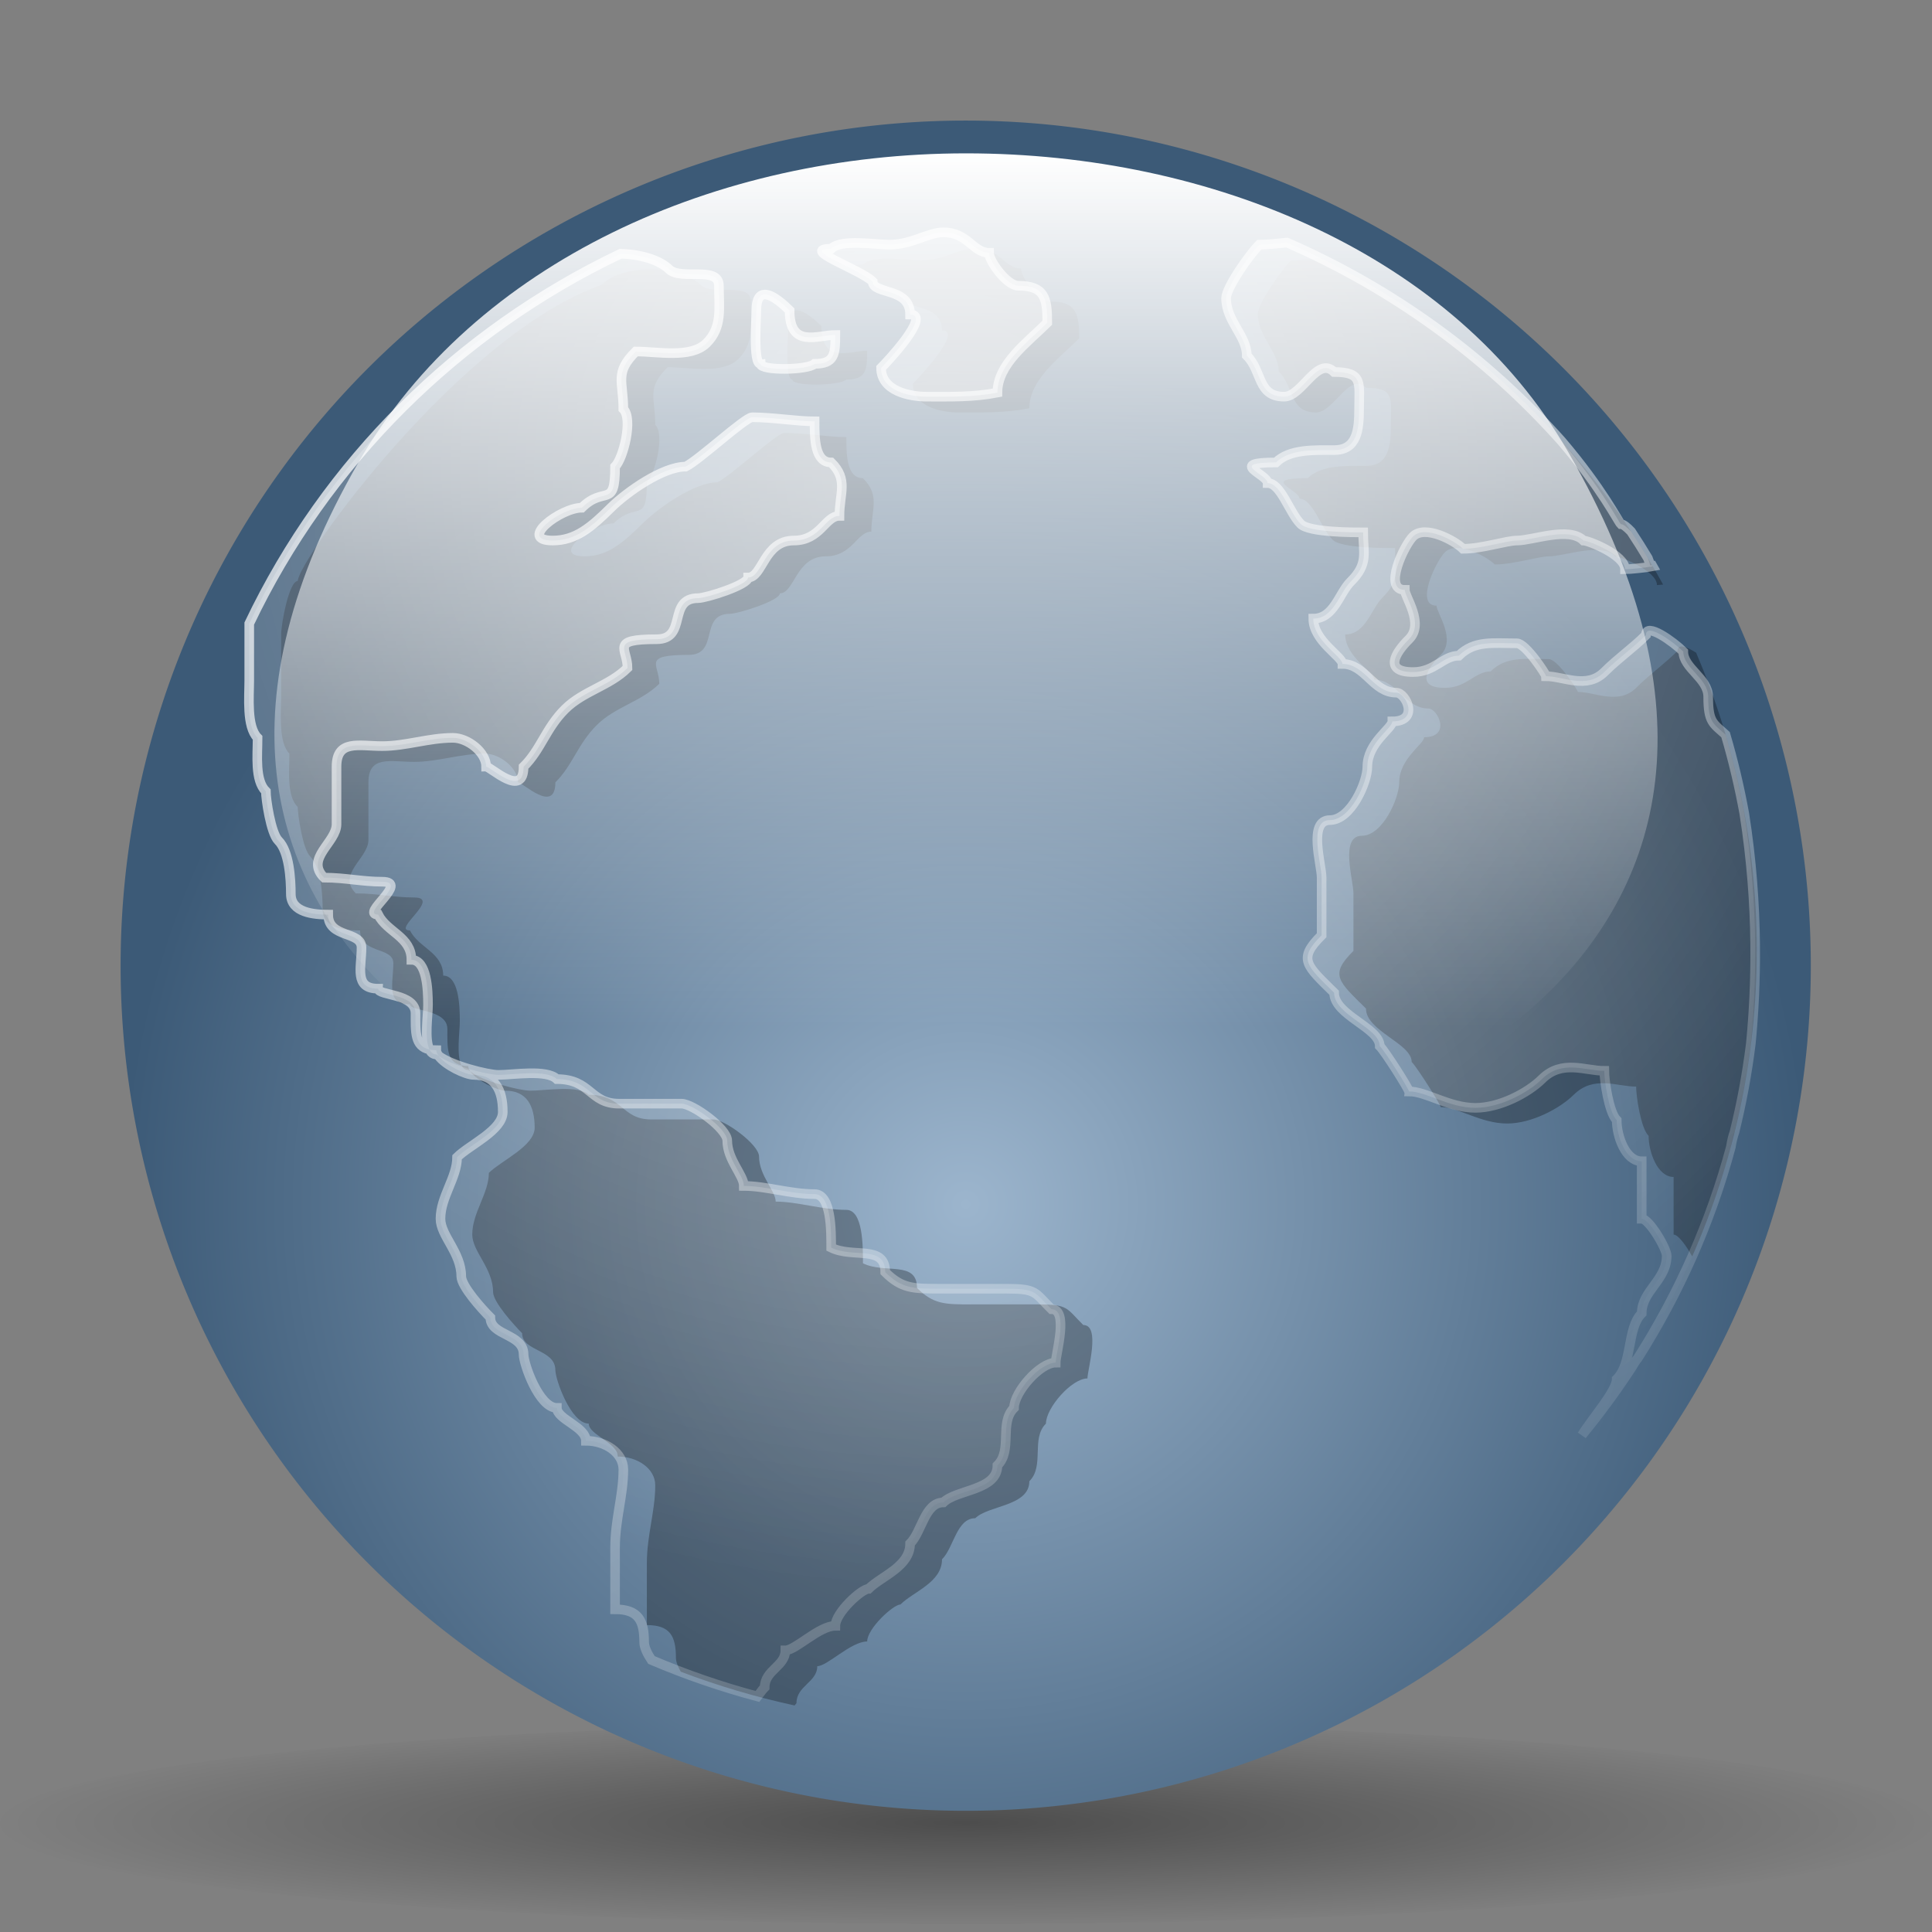 <?xml version="1.0" encoding="UTF-8" standalone="no"?>
<!-- Created with Inkscape (http://www.inkscape.org/) -->
<svg
   xmlns:dc="http://purl.org/dc/elements/1.1/"
   xmlns:cc="http://web.resource.org/cc/"
   xmlns:rdf="http://www.w3.org/1999/02/22-rdf-syntax-ns#"
   xmlns:svg="http://www.w3.org/2000/svg"
   xmlns="http://www.w3.org/2000/svg"
   xmlns:xlink="http://www.w3.org/1999/xlink"
   xmlns:sodipodi="http://sodipodi.sourceforge.net/DTD/sodipodi-0.dtd"
   xmlns:inkscape="http://www.inkscape.org/namespaces/inkscape"
   width="48"
   height="48"
   id="svg1307"
   sodipodi:version="0.32"
   inkscape:version="0.45"
   sodipodi:docbase="/media/usbdisk/Kubuntu/Emerald2.0/SVG"
   sodipodi:docname="aMSN-language.svg"
   version="1.0"
   inkscape:export-filename="/media/usbdisk/Kubuntu/Emerald2.0/PNG/globe.png"
   inkscape:export-xdpi="120"
   inkscape:export-ydpi="120"
   inkscape:output_extension="org.inkscape.output.svg.inkscape"
   sodipodi:modified="TRUE">
  <rect width="100%" height="100%" fill="#808080" stroke="none"/>
  <defs
     id="defs1309">
    <linearGradient
       inkscape:collect="always"
       xlink:href="#linearGradient21075"
       id="linearGradient5563"
       gradientUnits="userSpaceOnUse"
       gradientTransform="matrix(1.998,0,0,1.998,-6.823,-10.566)"
       x1="15.279"
       y1="6.713"
       x2="15.279"
       y2="18.093" />
    <linearGradient
       inkscape:collect="always"
       xlink:href="#linearGradient22327"
       id="linearGradient5561"
       gradientUnits="userSpaceOnUse"
       x1="24.623"
       y1="30.137"
       x2="24.623"
       y2="21.628" />
    <linearGradient
       inkscape:collect="always"
       xlink:href="#linearGradient19646"
       id="linearGradient5559"
       gradientUnits="userSpaceOnUse"
       x1="27.13"
       y1="27.636"
       x2="27.13"
       y2="21.784" />
    <linearGradient
       inkscape:collect="always"
       xlink:href="#linearGradient22327"
       id="linearGradient5557"
       gradientUnits="userSpaceOnUse"
       x1="24.602"
       y1="24.499"
       x2="24.602"
       y2="20.949" />
    <linearGradient
       inkscape:collect="always"
       xlink:href="#linearGradient19646"
       id="linearGradient5555"
       gradientUnits="userSpaceOnUse"
       x1="26.803"
       y1="28.05"
       x2="26.803"
       y2="20.949" />
    <linearGradient
       inkscape:collect="always"
       xlink:href="#linearGradient22327"
       id="linearGradient5553"
       gradientUnits="userSpaceOnUse"
       x1="23.599"
       y1="20.536"
       x2="23.406"
       y2="30.083" />
    <linearGradient
       inkscape:collect="always"
       xlink:href="#linearGradient19646"
       id="linearGradient5551"
       gradientUnits="userSpaceOnUse"
       x1="25.275"
       y1="17.521"
       x2="25.275"
       y2="31.615" />
    <linearGradient
       inkscape:collect="always"
       xlink:href="#linearGradient32988"
       id="linearGradient5549"
       gradientUnits="userSpaceOnUse"
       gradientTransform="matrix(0.598,0,0,1,8.836,0)"
       x1="21.989"
       y1="23.531"
       x2="22.434"
       y2="23.531" />
    <linearGradient
       inkscape:collect="always"
       xlink:href="#linearGradient32988"
       id="linearGradient5547"
       gradientUnits="userSpaceOnUse"
       gradientTransform="matrix(0.598,0,0,1,8.836,0)"
       x1="21.989"
       y1="23.531"
       x2="22.434"
       y2="23.531" />
    <linearGradient
       inkscape:collect="always"
       xlink:href="#linearGradient32988"
       id="linearGradient5545"
       gradientUnits="userSpaceOnUse"
       gradientTransform="matrix(0.598,0,0,1,8.836,0)"
       x1="21.989"
       y1="23.531"
       x2="22.434"
       y2="23.531" />
    <linearGradient
       inkscape:collect="always"
       xlink:href="#linearGradient32988"
       id="linearGradient5543"
       gradientUnits="userSpaceOnUse"
       gradientTransform="matrix(0.598,0,0,1,8.836,0)"
       x1="21.989"
       y1="23.531"
       x2="22.434"
       y2="23.531" />
    <linearGradient
       inkscape:collect="always"
       xlink:href="#linearGradient32988"
       id="linearGradient5541"
       gradientUnits="userSpaceOnUse"
       gradientTransform="matrix(0.598,0,0,1,8.836,0)"
       x1="21.989"
       y1="23.531"
       x2="22.434"
       y2="23.531" />
    <linearGradient
       inkscape:collect="always"
       xlink:href="#linearGradient32988"
       id="linearGradient5539"
       gradientUnits="userSpaceOnUse"
       gradientTransform="matrix(0.598,0,0,1,8.836,0)"
       x1="21.989"
       y1="23.531"
       x2="22.434"
       y2="23.531" />
    <linearGradient
       inkscape:collect="always"
       xlink:href="#linearGradient32988"
       id="linearGradient5537"
       gradientUnits="userSpaceOnUse"
       gradientTransform="matrix(0.598,0,0,1,8.836,0)"
       x1="21.989"
       y1="23.531"
       x2="22.434"
       y2="23.531" />
    <linearGradient
       inkscape:collect="always"
       xlink:href="#linearGradient32988"
       id="linearGradient5535"
       gradientUnits="userSpaceOnUse"
       gradientTransform="matrix(0.598,0,0,1,8.836,0)"
       x1="21.989"
       y1="23.531"
       x2="22.434"
       y2="23.531" />
    <linearGradient
       inkscape:collect="always"
       xlink:href="#linearGradient22327"
       id="linearGradient5533"
       gradientUnits="userSpaceOnUse"
       x1="23.599"
       y1="20.536"
       x2="23.406"
       y2="30.083" />
    <linearGradient
       inkscape:collect="always"
       xlink:href="#linearGradient19646"
       id="linearGradient5531"
       gradientUnits="userSpaceOnUse"
       x1="25.275"
       y1="17.521"
       x2="25.275"
       y2="31.615" />
    <linearGradient
       inkscape:collect="always"
       xlink:href="#linearGradient22327"
       id="linearGradient5529"
       gradientUnits="userSpaceOnUse"
       x1="23.599"
       y1="20.536"
       x2="23.406"
       y2="30.083" />
    <linearGradient
       inkscape:collect="always"
       xlink:href="#linearGradient19646"
       id="linearGradient5527"
       gradientUnits="userSpaceOnUse"
       x1="25.275"
       y1="17.521"
       x2="25.275"
       y2="31.615" />
    <linearGradient
       inkscape:collect="always"
       id="linearGradient22327">
      <stop
         style="stop-color:black;stop-opacity:1;"
         offset="0"
         id="stop22329" />
      <stop
         style="stop-color:black;stop-opacity:0;"
         offset="1"
         id="stop22331" />
    </linearGradient>
    <linearGradient
       inkscape:collect="always"
       xlink:href="#linearGradient22327"
       id="linearGradient5525"
       gradientUnits="userSpaceOnUse"
       x1="23.599"
       y1="20.536"
       x2="23.406"
       y2="30.083" />
    <linearGradient
       id="linearGradient19646">
      <stop
         style="stop-color:black;stop-opacity:1;"
         offset="0"
         id="stop19648" />
      <stop
         style="stop-color:#666;stop-opacity:1;"
         offset="1"
         id="stop19650" />
    </linearGradient>
    <linearGradient
       inkscape:collect="always"
       xlink:href="#linearGradient19646"
       id="linearGradient5523"
       gradientUnits="userSpaceOnUse"
       x1="25.275"
       y1="17.521"
       x2="25.275"
       y2="31.615" />
    <linearGradient
       inkscape:collect="always"
       xlink:href="#linearGradient21434"
       id="linearGradient5521"
       gradientUnits="userSpaceOnUse"
       x1="24.602"
       y1="21"
       x2="24.602"
       y2="30.086" />
    <linearGradient
       inkscape:collect="always"
       xlink:href="#linearGradient21434"
       id="linearGradient5519"
       gradientUnits="userSpaceOnUse"
       x1="24.602"
       y1="21"
       x2="24.602"
       y2="30.086" />
    <linearGradient
       inkscape:collect="always"
       id="linearGradient21434">
      <stop
         style="stop-color:#666;stop-opacity:1;"
         offset="0"
         id="stop21436" />
      <stop
         style="stop-color:#666;stop-opacity:0;"
         offset="1"
         id="stop21438" />
    </linearGradient>
    <linearGradient
       inkscape:collect="always"
       xlink:href="#linearGradient21434"
       id="linearGradient5517"
       gradientUnits="userSpaceOnUse"
       x1="24.602"
       y1="21"
       x2="24.602"
       y2="30.086" />
    <linearGradient
       inkscape:collect="always"
       xlink:href="#linearGradient39314"
       id="linearGradient5515"
       gradientUnits="userSpaceOnUse"
       x1="33.45"
       y1="19.348"
       x2="27.347"
       y2="28.204" />
    <linearGradient
       inkscape:collect="always"
       xlink:href="#linearGradient38417"
       id="linearGradient5513"
       gradientUnits="userSpaceOnUse"
       x1="20.987"
       y1="19.748"
       x2="28"
       y2="28.382" />
    <linearGradient
       id="linearGradient38417">
      <stop
         style="stop-color:white;stop-opacity:1;"
         offset="0"
         id="stop38419" />
      <stop
         style="stop-color:white;stop-opacity:0;"
         offset="1"
         id="stop38421" />
    </linearGradient>
    <linearGradient
       inkscape:collect="always"
       xlink:href="#linearGradient38417"
       id="linearGradient5511"
       gradientUnits="userSpaceOnUse"
       x1="20.987"
       y1="19.748"
       x2="28"
       y2="28.382" />
    <linearGradient
       id="linearGradient39314">
      <stop
         style="stop-color:#ccc;stop-opacity:1;"
         offset="0"
         id="stop39316" />
      <stop
         style="stop-color:white;stop-opacity:0;"
         offset="1"
         id="stop39318" />
    </linearGradient>
    <linearGradient
       inkscape:collect="always"
       xlink:href="#linearGradient39314"
       id="linearGradient5509"
       gradientUnits="userSpaceOnUse"
       x1="33.45"
       y1="19.348"
       x2="27.347"
       y2="28.204" />
    <linearGradient
       id="linearGradient32988">
      <stop
         style="stop-color:white;stop-opacity:1;"
         offset="0"
         id="stop32990" />
      <stop
         style="stop-color:white;stop-opacity:0;"
         offset="1"
         id="stop32992" />
    </linearGradient>
    <linearGradient
       inkscape:collect="always"
       xlink:href="#linearGradient32988"
       id="linearGradient5507"
       gradientUnits="userSpaceOnUse"
       gradientTransform="matrix(-0.958,0,0,-0.958,88.837,51.498)"
       x1="18.814"
       y1="30.73"
       x2="37.189"
       y2="30.73" />
    <linearGradient
       inkscape:collect="always"
       xlink:href="#linearGradient2109"
       id="linearGradient5505"
       gradientUnits="userSpaceOnUse"
       gradientTransform="matrix(0.135,0,0,0.131,-58.778,19.425)"
       x1="1435.543"
       y1="925.444"
       x2="1584.393"
       y2="1194.083" />
    <radialGradient
       inkscape:collect="always"
       xlink:href="#linearGradient1666"
       id="radialGradient5503"
       gradientUnits="userSpaceOnUse"
       gradientTransform="matrix(0.135,0,0,0.131,-58.778,19.425)"
       cx="1529.473"
       cy="935.663"
       fx="1529.473"
       fy="935.663"
       r="202.641" />
    <radialGradient
       inkscape:collect="always"
       xlink:href="#linearGradient3197"
       id="radialGradient5501"
       gradientUnits="userSpaceOnUse"
       cx="15.429"
       cy="19.355"
       fx="15.429"
       fy="19.355"
       r="9.857" />
    <linearGradient
       id="linearGradient14518">
      <stop
         style="stop-color:#000000;stop-opacity:1;"
         offset="0"
         id="stop14520" />
      <stop
         style="stop-color:#000000;stop-opacity:0;"
         offset="1"
         id="stop14522" />
    </linearGradient>
    <radialGradient
       inkscape:collect="always"
       xlink:href="#linearGradient14518"
       id="radialGradient14524"
       cx="19.395"
       cy="47.394"
       fx="19.395"
       fy="47.394"
       r="16.262"
       gradientTransform="matrix(1,0,0,0.13,0,41.215)"
       gradientUnits="userSpaceOnUse" />
    <linearGradient
       id="linearGradient14083">
      <stop
         id="stop14085"
         offset="0"
         style="stop-color:#589a41;stop-opacity:1;" />
      <stop
         id="stop14087"
         offset="1"
         style="stop-color:white;stop-opacity:1;" />
    </linearGradient>
    <linearGradient
       id="linearGradient13106">
      <stop
         style="stop-color:#006;stop-opacity:1;"
         offset="0"
         id="stop13108" />
      <stop
         style="stop-color:white;stop-opacity:1;"
         offset="1"
         id="stop13110" />
    </linearGradient>
    <linearGradient
       id="linearGradient10366">
      <stop
         id="stop10368"
         offset="0"
         style="stop-color:white;stop-opacity:1;" />
      <stop
         id="stop10370"
         offset="1"
         style="stop-color:#b7b7b7;stop-opacity:1;" />
    </linearGradient>
    <linearGradient
       id="linearGradient3076">
      <stop
         id="stop3078"
         offset="0"
         style="stop-color:#d40000;stop-opacity:1;" />
      <stop
         id="stop3080"
         offset="1"
         style="stop-color:white;stop-opacity:1;" />
    </linearGradient>
    <linearGradient
       id="linearGradient3070">
      <stop
         id="stop3072"
         offset="0"
         style="stop-color:white;stop-opacity:1;" />
      <stop
         id="stop3074"
         offset="1"
         style="stop-color:#e6ecf5;stop-opacity:1;" />
    </linearGradient>
    <linearGradient
       id="linearGradient13879">
      <stop
         id="stop13881"
         offset="0"
         style="stop-color:white;stop-opacity:1;" />
      <stop
         id="stop13883"
         offset="1"
         style="stop-color:white;stop-opacity:0;" />
    </linearGradient>
    <linearGradient
       id="linearGradient12099">
      <stop
         style="stop-color:#fc0;stop-opacity:1;"
         offset="0"
         id="stop12101" />
      <stop
         style="stop-color:white;stop-opacity:1;"
         offset="1"
         id="stop12103" />
    </linearGradient>
    <linearGradient
       id="linearGradient8435">
      <stop
         id="stop8437"
         offset="0"
         style="stop-color:#666;stop-opacity:0.941;" />
      <stop
         id="stop8439"
         offset="1"
         style="stop-color:white;stop-opacity:0;" />
    </linearGradient>
    <linearGradient
       id="linearGradient7501">
      <stop
         style="stop-color:white;stop-opacity:1;"
         offset="0"
         id="stop7503" />
      <stop
         style="stop-color:#d4d4d4;stop-opacity:1;"
         offset="1"
         id="stop7505" />
    </linearGradient>
    <linearGradient
       id="linearGradient6608">
      <stop
         style="stop-color:#8aa7ce;stop-opacity:1;"
         offset="0"
         id="stop6610" />
      <stop
         style="stop-color:#e6ecf5;stop-opacity:1;"
         offset="1"
         id="stop6612" />
    </linearGradient>
    <linearGradient
       inkscape:collect="always"
       id="linearGradient5712">
      <stop
         style="stop-color:white;stop-opacity:1;"
         offset="0"
         id="stop5714" />
      <stop
         style="stop-color:white;stop-opacity:0;"
         offset="1"
         id="stop5716" />
    </linearGradient>
    <linearGradient
       id="linearGradient3815">
      <stop
         style="stop-color:white;stop-opacity:1;"
         offset="0"
         id="stop3817" />
      <stop
         style="stop-color:#d6d6d6;stop-opacity:1;"
         offset="1"
         id="stop3819" />
    </linearGradient>
    <linearGradient
       id="linearGradient668">
      <stop
         style="stop-color:#000000;stop-opacity:0.443;"
         offset="0"
         id="stop669" />
      <stop
         style="stop-color:#000000;stop-opacity:0.103;"
         offset="1"
         id="stop670" />
    </linearGradient>
    <radialGradient
       r="165.788"
       fy="476.608"
       fx="631.626"
       cy="476.608"
       cx="631.626"
       gradientTransform="matrix(0.735,0,0,0.723,-197.439,-320.603)"
       gradientUnits="userSpaceOnUse"
       id="radialGradient5689"
       xlink:href="#linearGradient668"
       inkscape:collect="always" />
    <linearGradient
       id="linearGradient3680">
      <stop
         id="stop3682"
         offset="0"
         style="stop-color:#000000;stop-opacity:1;" />
      <stop
         id="stop3684"
         offset="1"
         style="stop-color:#ffffff;stop-opacity:1;" />
    </linearGradient>
    <linearGradient
       id="linearGradient11885">
      <stop
         style="stop-color:#efefef;stop-opacity:1;"
         offset="0"
         id="stop11887" />
      <stop
         style="stop-color:#000000;stop-opacity:0;"
         offset="1"
         id="stop11889" />
    </linearGradient>
    <linearGradient
       id="linearGradient8368">
      <stop
         id="stop8370"
         offset="0"
         style="stop-color:#ffffff;stop-opacity:1;" />
      <stop
         id="stop8372"
         offset="1"
         style="stop-color:white;stop-opacity:0;" />
    </linearGradient>
    <linearGradient
       id="linearGradient5733">
      <stop
         style="stop-color:#000000;stop-opacity:1;"
         offset="0"
         id="stop5735" />
      <stop
         style="stop-color:#ffffff;stop-opacity:1;"
         offset="1"
         id="stop5737" />
    </linearGradient>
    <linearGradient
       id="linearGradient4844">
      <stop
         style="stop-color:#41679b;stop-opacity:1;"
         offset="0"
         id="stop4846" />
      <stop
         style="stop-color:white;stop-opacity:1;"
         offset="1"
         id="stop4848" />
    </linearGradient>
    <linearGradient
       id="linearGradient3954">
      <stop
         style="stop-color:white;stop-opacity:1;"
         offset="0"
         id="stop3956" />
      <stop
         style="stop-color:white;stop-opacity:0;"
         offset="1"
         id="stop3958" />
    </linearGradient>
    <radialGradient
       inkscape:collect="always"
       xlink:href="#linearGradient668"
       id="radialGradient10204"
       gradientUnits="userSpaceOnUse"
       gradientTransform="matrix(0.131,0,0,0.131,-43.413,-22.615)"
       cx="631.626"
       cy="476.608"
       fx="631.626"
       fy="476.608"
       r="165.788" />
    <radialGradient
       gradientUnits="userSpaceOnUse"
       r="201.443"
       fy="113.009"
       fx="46.68"
       cy="113.009"
       cx="46.68"
       id="radialGradient2331"
       xlink:href="#linearGradient1518"
       inkscape:collect="always" />
    <radialGradient
       gradientUnits="userSpaceOnUse"
       r="415.93"
       fy="97.601"
       fx="-9.887"
       cy="97.601"
       cx="-9.887"
       id="radialGradient2329"
       xlink:href="#linearGradient1555"
       inkscape:collect="always" />
    <linearGradient
       gradientUnits="userSpaceOnUse"
       y2="302.877"
       x2="216.485"
       y1="70.692"
       x1="83.198"
       id="linearGradient2327"
       xlink:href="#linearGradient1672"
       inkscape:collect="always" />
    <radialGradient
       gradientUnits="userSpaceOnUse"
       r="152.58"
       fy="297.904"
       fx="115.478"
       cy="299.444"
       cx="115.478"
       id="radialGradient2325"
       xlink:href="#linearGradient1559"
       inkscape:collect="always" />
    <linearGradient
       gradientUnits="userSpaceOnUse"
       gradientTransform="matrix(1.034,0,0,0.967,83.557,92.696)"
       y2="1566.035"
       x2="1724.574"
       y1="1045.128"
       x1="1484.721"
       id="linearGradient2323"
       xlink:href="#linearGradient1819"
       inkscape:collect="always" />
    <linearGradient
       gradientUnits="userSpaceOnUse"
       gradientTransform="matrix(1.034,0,0,0.967,83.557,92.696)"
       y2="1022.042"
       x2="1511.171"
       y1="1144.499"
       x1="1602.934"
       id="linearGradient2321"
       xlink:href="#linearGradient1692"
       inkscape:collect="always" />
    <linearGradient
       gradientUnits="userSpaceOnUse"
       gradientTransform="matrix(1.297,0,0,0.771,190.615,122.725)"
       y2="1351.652"
       x2="1206.054"
       y1="1471.2"
       x1="1199.101"
       id="linearGradient2319"
       xlink:href="#linearGradient1503"
       inkscape:collect="always" />
    <linearGradient
       gradientTransform="scale(1,1)"
       y2="0.266"
       x2="0.163"
       y1="0.64"
       x1="0.585"
       id="linearGradient1489"
       xlink:href="#linearGradient1692"
       inkscape:collect="always" />
    <linearGradient
       y2="0.312"
       x2="0.444"
       y1="0.797"
       x1="0.807"
       id="linearGradient1490"
       xlink:href="#linearGradient1692"
       inkscape:collect="always" />
    <linearGradient
       y2="-0.013"
       x2="0.783"
       y1="-0.013"
       x1="-2.300677e-16"
       id="linearGradient1497"
       xlink:href="#linearGradient1503"
       inkscape:collect="always" />
    <linearGradient
       y2="-0.031"
       x2="0.328"
       y1="0.844"
       x1="0.822"
       id="linearGradient1498"
       xlink:href="#linearGradient1692"
       inkscape:collect="always" />
    <linearGradient
       y2="0.844"
       x2="-0.245"
       y1="0.141"
       x1="1.347"
       id="linearGradient1499"
       xlink:href="#linearGradient1692"
       inkscape:collect="always" />
    <linearGradient
       y2="0.516"
       x2="0.827"
       y1="-0.359"
       x1="-1.065"
       id="linearGradient1501"
       xlink:href="#linearGradient1692"
       inkscape:collect="always" />
    <linearGradient
       y2="0.648"
       x2="1.031"
       y1="0.945"
       x1="0.824"
       id="linearGradient1502"
       xlink:href="#linearGradient1692"
       inkscape:collect="always" />
    <linearGradient
       y2="0.281"
       x2="0.371"
       y1="0.914"
       x1="0.924"
       id="linearGradient1504"
       xlink:href="#linearGradient1692"
       inkscape:collect="always" />
    <linearGradient
       y2="0.07"
       x2="0.337"
       y1="0.953"
       x1="-0.061"
       id="linearGradient1505"
       xlink:href="#linearGradient1692"
       inkscape:collect="always" />
    <linearGradient
       y2="0.695"
       x2="-0.31"
       y1="0.797"
       x1="1.552"
       id="linearGradient1506"
       xlink:href="#linearGradient1692"
       inkscape:collect="always" />
    <linearGradient
       y2="0.117"
       x2="0.582"
       y1="0.875"
       x1="0.143"
       id="linearGradient1507"
       xlink:href="#linearGradient1692"
       inkscape:collect="always" />
    <linearGradient
       y2="0.242"
       x2="0.922"
       y1="0.914"
       x1="0.071"
       id="linearGradient1508"
       xlink:href="#linearGradient1692"
       inkscape:collect="always" />
    <linearGradient
       y2="0.188"
       x2="0.465"
       y1="0.906"
       x1="0.394"
       id="linearGradient1509"
       xlink:href="#linearGradient1692"
       inkscape:collect="always" />
    <linearGradient
       y2="0.203"
       x2="0.663"
       y1="0.914"
       x1="0.495"
       id="linearGradient1510"
       xlink:href="#linearGradient1692"
       inkscape:collect="always" />
    <linearGradient
       y2="0.312"
       x2="0.88"
       y1="0.906"
       x1="0.897"
       id="linearGradient1511"
       xlink:href="#linearGradient1692"
       inkscape:collect="always" />
    <linearGradient
       y2="0.055"
       x2="1.269"
       y1="0.797"
       x1="1.388"
       id="linearGradient1512"
       xlink:href="#linearGradient1692"
       inkscape:collect="always" />
    <linearGradient
       y2="0.008"
       x2="0.795"
       y1="0.922"
       x1="1.018"
       id="linearGradient1513"
       xlink:href="#linearGradient1692"
       inkscape:collect="always" />
    <linearGradient
       y2="-0.305"
       x2="1.228"
       y1="0.883"
       x1="1.354"
       id="linearGradient1514"
       xlink:href="#linearGradient1692"
       inkscape:collect="always" />
    <linearGradient
       y2="0.391"
       x2="1.228"
       y1="0.891"
       x1="1.101"
       id="linearGradient1515"
       xlink:href="#linearGradient1692"
       inkscape:collect="always" />
    <linearGradient
       y2="-0.539"
       x2="0.17"
       y1="0.883"
       x1="0.858"
       id="linearGradient1516"
       xlink:href="#linearGradient1692"
       inkscape:collect="always" />
    <linearGradient
       y2="0.117"
       x2="0.91"
       y1="0.859"
       x1="0.776"
       id="linearGradient1517"
       xlink:href="#linearGradient1692"
       inkscape:collect="always" />
    <linearGradient
       y2="-0.445"
       x2="0.179"
       y1="0.875"
       x1="0.834"
       id="linearGradient1519"
       xlink:href="#linearGradient1692"
       inkscape:collect="always" />
    <linearGradient
       y2="-0.188"
       x2="0.12"
       y1="0.898"
       x1="0.949"
       id="linearGradient1520"
       xlink:href="#linearGradient1692"
       inkscape:collect="always" />
    <linearGradient
       y2="-0.734"
       x2="0.024"
       y1="0.883"
       x1="0.921"
       id="linearGradient1521"
       xlink:href="#linearGradient1692"
       inkscape:collect="always" />
    <linearGradient
       y2="0.445"
       x2="-0.176"
       y1="0.641"
       x1="0.984"
       id="linearGradient1522"
       xlink:href="#linearGradient1692"
       inkscape:collect="always" />
    <linearGradient
       y2="0.094"
       x2="-2.1857516e-16"
       y1="0.711"
       x1="1.082"
       id="linearGradient1523"
       xlink:href="#linearGradient1692"
       inkscape:collect="always" />
    <linearGradient
       y2="0.484"
       x2="-0.226"
       y1="0.844"
       x1="1.084"
       id="linearGradient1524"
       xlink:href="#linearGradient1692"
       inkscape:collect="always" />
    <linearGradient
       y2="0.32"
       x2="-0.309"
       y1="0.719"
       x1="1.124"
       id="linearGradient1525"
       xlink:href="#linearGradient1692"
       inkscape:collect="always" />
    <linearGradient
       y2="0.086"
       x2="0.342"
       y1="0.844"
       x1="0.765"
       id="linearGradient1526"
       xlink:href="#linearGradient1692"
       inkscape:collect="always" />
    <linearGradient
       y2="0.75"
       x2="-0.134"
       y1="0.242"
       x1="0.95"
       id="linearGradient1527"
       xlink:href="#linearGradient1692"
       inkscape:collect="always" />
    <linearGradient
       y2="-0.016"
       x2="0.547"
       y1="0.883"
       x1="0.637"
       id="linearGradient1528"
       xlink:href="#linearGradient1692"
       inkscape:collect="always" />
    <linearGradient
       y2="0.93"
       x2="0.13"
       y1="0.844"
       x1="0.922"
       id="linearGradient1529"
       xlink:href="#linearGradient1692"
       inkscape:collect="always" />
    <linearGradient
       y2="0.742"
       x2="-0.041"
       y1="0.844"
       x1="1.37"
       id="linearGradient1530"
       xlink:href="#linearGradient1692"
       inkscape:collect="always" />
    <linearGradient
       y2="0.703"
       x2="1.338"
       y1="0.125"
       x1="-0.18"
       id="linearGradient1531"
       xlink:href="#linearGradient1692"
       inkscape:collect="always" />
    <linearGradient
       y2="0.227"
       x2="0.411"
       y1="0.875"
       x1="0.921"
       id="linearGradient1532"
       xlink:href="#linearGradient1692"
       inkscape:collect="always" />
    <linearGradient
       y2="0.156"
       x2="0.612"
       y1="0.789"
       x1="1.254"
       id="linearGradient1533"
       xlink:href="#linearGradient1692"
       inkscape:collect="always" />
    <linearGradient
       y2="0.055"
       x2="0.063"
       y1="0.742"
       x1="1.254"
       id="linearGradient1534"
       xlink:href="#linearGradient1692"
       inkscape:collect="always" />
    <linearGradient
       y2="0.289"
       x2="0.738"
       y1="0.766"
       x1="0.711"
       id="linearGradient1535"
       xlink:href="#linearGradient1692"
       inkscape:collect="always" />
    <linearGradient
       y2="0.258"
       x2="0.465"
       y1="0.867"
       x1="0.697"
       id="linearGradient1536"
       xlink:href="#linearGradient1692"
       inkscape:collect="always" />
    <linearGradient
       y2="0.219"
       x2="0.224"
       y1="0.898"
       x1="0.672"
       id="linearGradient1537"
       xlink:href="#linearGradient1692"
       inkscape:collect="always" />
    <linearGradient
       y2="0.312"
       x2="0.19"
       y1="0.914"
       x1="0.838"
       id="linearGradient1538"
       xlink:href="#linearGradient1692"
       inkscape:collect="always" />
    <linearGradient
       y2="0.367"
       x2="0.152"
       y1="0.789"
       x1="1.038"
       id="linearGradient1539"
       xlink:href="#linearGradient1692"
       inkscape:collect="always" />
    <linearGradient
       y2="0.875"
       x2="0.315"
       y1="0.695"
       x1="0.706"
       id="linearGradient1540"
       xlink:href="#linearGradient1692"
       inkscape:collect="always" />
    <linearGradient
       y2="0.1"
       x2="0.506"
       y1="1.06"
       x1="0.761"
       id="linearGradient1541"
       xlink:href="#linearGradient1692"
       inkscape:collect="always" />
    <linearGradient
       y2="-0.931"
       x2="-0.249"
       y1="0.723"
       x1="0.798"
       id="linearGradient1542"
       xlink:href="#linearGradient1819"
       inkscape:collect="always" />
    <linearGradient
       y2="-0.447"
       x2="-0.832"
       y1="1.019"
       x1="1.092"
       id="linearGradient1543"
       xlink:href="#linearGradient1819"
       inkscape:collect="always" />
    <linearGradient
       y2="0.43"
       x2="0.446"
       y1="0.831"
       x1="0.924"
       id="linearGradient1544"
       xlink:href="#linearGradient1819"
       inkscape:collect="always" />
    <linearGradient
       y2="2.464"
       x2="1.289"
       y1="0.404"
       x1="0.34"
       id="linearGradient1545"
       xlink:href="#linearGradient1819"
       inkscape:collect="always" />
    <radialGradient
       fy="0.931"
       fx="0.532"
       r="0.099"
       cy="0.918"
       cx="0.526"
       id="radialGradient1546"
       xlink:href="#linearGradient2109"
       inkscape:collect="always" />
    <radialGradient
       fy="0.013"
       fx="0.416"
       r="0.162"
       cy="7.5043155e-17"
       cx="0.416"
       id="radialGradient1547"
       xlink:href="#linearGradient2109"
       inkscape:collect="always" />
    <radialGradient
       fy="1.062"
       fx="0.583"
       r="0.187"
       cy="1.055"
       cx="0.568"
       id="radialGradient1548"
       xlink:href="#linearGradient2109"
       inkscape:collect="always" />
    <radialGradient
       fy="0.875"
       fx="0.863"
       r="0.18"
       cy="0.859"
       cx="0.849"
       id="radialGradient1549"
       xlink:href="#linearGradient2109"
       inkscape:collect="always" />
    <radialGradient
       fy="0.855"
       fx="0.798"
       r="0.167"
       cy="0.855"
       cx="0.803"
       id="radialGradient1550"
       xlink:href="#linearGradient2109"
       inkscape:collect="always" />
    <radialGradient
       fy="1.109"
       fx="0.23"
       r="0.195"
       cy="1.094"
       cx="0.216"
       id="radialGradient1551"
       xlink:href="#linearGradient2109"
       inkscape:collect="always" />
    <radialGradient
       fy="0.962"
       fx="0.202"
       r="0.068"
       cy="0.962"
       cx="0.202"
       id="radialGradient1552"
       xlink:href="#linearGradient2109"
       inkscape:collect="always" />
    <radialGradient
       fy="0.428"
       fx="1.035"
       r="0.127"
       cy="0.421"
       cx="1.029"
       id="radialGradient1553"
       xlink:href="#linearGradient2109"
       inkscape:collect="always" />
    <radialGradient
       fy="0.375"
       fx="0.619"
       r="0.189"
       cy="0.359"
       cx="0.597"
       id="radialGradient1555"
       xlink:href="#linearGradient2109"
       inkscape:collect="always" />
    <linearGradient
       y2="0.714"
       x2="0.672"
       y1="0.841"
       x1="0.028"
       id="linearGradient1557"
       xlink:href="#linearGradient2109"
       inkscape:collect="always" />
    <linearGradient
       y2="0.327"
       x2="0.891"
       y1="0.327"
       x1="0.028"
       id="linearGradient1558"
       xlink:href="#linearGradient2109"
       inkscape:collect="always" />
    <linearGradient
       y2="0.5"
       x2="0.591"
       y1="0.5"
       x1="-3.1788808e-16"
       id="linearGradient1560"
       xlink:href="#linearGradient1503"
       inkscape:collect="always" />
    <linearGradient
       y2="1.098"
       x2="0.859"
       y1="-1.849"
       x1="-4.245"
       id="linearGradient1562"
       xlink:href="#linearGradient2109"
       inkscape:collect="always" />
    <linearGradient
       y2="0.201"
       x2="0.562"
       y1="5.853"
       x1="0.562"
       id="linearGradient1563"
       xlink:href="#linearGradient1666"
       inkscape:collect="always" />
    <linearGradient
       x1="-0.225"
       y1="-0.049"
       x2="0.023"
       y2="0.199"
       id="linearGradient1564"
       xlink:href="#linearGradient2109"
       inkscape:collect="always" />
    <linearGradient
       x1="0.547"
       y1="3.131"
       x2="0.547"
       y2="0.452"
       id="linearGradient1565"
       xlink:href="#linearGradient1666"
       inkscape:collect="always" />
    <linearGradient
       y2="0.201"
       x2="0.562"
       y1="5.853"
       x1="0.562"
       id="linearGradient2056"
       xlink:href="#linearGradient1666"
       inkscape:collect="always" />
    <linearGradient
       y2="0.359"
       x2="0.525"
       y1="0.914"
       x1="0.493"
       id="linearGradient1630"
       xlink:href="#linearGradient1503"
       inkscape:collect="always" />
    <radialGradient
       fy="0.164"
       fx="0.449"
       r="0.759"
       cy="0.164"
       cx="0.449"
       id="radialGradient1669"
       xlink:href="#linearGradient1666"
       inkscape:collect="always" />
    <radialGradient
       fy="0.133"
       fx="0.489"
       r="0.947"
       cy="0.125"
       cx="0.481"
       id="radialGradient1631"
       xlink:href="#linearGradient1666"
       inkscape:collect="always" />
    <linearGradient
       y2="1.132"
       x2="0.655"
       y1="0.126"
       x1="0.097"
       id="linearGradient2108"
       xlink:href="#linearGradient2109"
       inkscape:collect="always" />
    <linearGradient
       y2="1.189"
       x2="0.73"
       y1="0.088"
       x1="0.098"
       id="linearGradient2107"
       xlink:href="#linearGradient1672"
       inkscape:collect="always" />
    <linearGradient
       y2="2.464"
       x2="1.289"
       y1="0.404"
       x1="0.34"
       id="linearGradient2094"
       xlink:href="#linearGradient1819"
       inkscape:collect="always" />
    <linearGradient
       y2="0.43"
       x2="0.446"
       y1="0.831"
       x1="0.924"
       id="linearGradient1825"
       xlink:href="#linearGradient1819"
       inkscape:collect="always" />
    <linearGradient
       y2="0.742"
       x2="-0.041"
       y1="0.844"
       x1="1.37"
       id="linearGradient1725"
       xlink:href="#linearGradient1692"
       inkscape:collect="always" />
    <linearGradient
       y2="0.93"
       x2="0.13"
       y1="0.844"
       x1="0.922"
       id="linearGradient1724"
       xlink:href="#linearGradient1692"
       inkscape:collect="always" />
    <linearGradient
       y2="-0.016"
       x2="0.547"
       y1="0.883"
       x1="0.637"
       id="linearGradient1723"
       xlink:href="#linearGradient1692"
       inkscape:collect="always" />
    <linearGradient
       y2="0.75"
       x2="-0.134"
       y1="0.242"
       x1="0.95"
       id="linearGradient1722"
       xlink:href="#linearGradient1692"
       inkscape:collect="always" />
    <linearGradient
       y2="0.086"
       x2="0.342"
       y1="0.844"
       x1="0.765"
       id="linearGradient1721"
       xlink:href="#linearGradient1692"
       inkscape:collect="always" />
    <linearGradient
       y2="0.32"
       x2="-0.309"
       y1="0.719"
       x1="1.124"
       id="linearGradient1720"
       xlink:href="#linearGradient1692"
       inkscape:collect="always" />
    <linearGradient
       y2="0.484"
       x2="-0.226"
       y1="0.844"
       x1="1.084"
       id="linearGradient1719"
       xlink:href="#linearGradient1692"
       inkscape:collect="always" />
    <linearGradient
       y2="0.094"
       x2="-2.1857516e-16"
       y1="0.711"
       x1="1.082"
       id="linearGradient1718"
       xlink:href="#linearGradient1692"
       inkscape:collect="always" />
    <linearGradient
       y2="0.445"
       x2="-0.176"
       y1="0.641"
       x1="0.984"
       id="linearGradient1717"
       xlink:href="#linearGradient1692"
       inkscape:collect="always" />
    <linearGradient
       y2="-0.734"
       x2="0.024"
       y1="0.883"
       x1="0.921"
       id="linearGradient1716"
       xlink:href="#linearGradient1692"
       inkscape:collect="always" />
    <linearGradient
       y2="-0.188"
       x2="0.12"
       y1="0.898"
       x1="0.949"
       id="linearGradient1715"
       xlink:href="#linearGradient1692"
       inkscape:collect="always" />
    <linearGradient
       y2="-0.445"
       x2="0.179"
       y1="0.875"
       x1="0.834"
       id="linearGradient1714"
       xlink:href="#linearGradient1692"
       inkscape:collect="always" />
    <linearGradient
       y2="0.117"
       x2="0.91"
       y1="0.859"
       x1="0.776"
       id="linearGradient1713"
       xlink:href="#linearGradient1692"
       inkscape:collect="always" />
    <linearGradient
       y2="-0.539"
       x2="0.17"
       y1="0.883"
       x1="0.858"
       id="linearGradient1712"
       xlink:href="#linearGradient1692"
       inkscape:collect="always" />
    <linearGradient
       y2="0.391"
       x2="1.228"
       y1="0.891"
       x1="1.101"
       id="linearGradient1709"
       xlink:href="#linearGradient1692"
       inkscape:collect="always" />
    <linearGradient
       y2="-0.305"
       x2="1.228"
       y1="0.883"
       x1="1.354"
       id="linearGradient1708"
       xlink:href="#linearGradient1692"
       inkscape:collect="always" />
    <linearGradient
       y2="0.008"
       x2="0.795"
       y1="0.922"
       x1="1.018"
       id="linearGradient1707"
       xlink:href="#linearGradient1692"
       inkscape:collect="always" />
    <linearGradient
       y2="0.055"
       x2="1.269"
       y1="0.797"
       x1="1.388"
       id="linearGradient1706"
       xlink:href="#linearGradient1692"
       inkscape:collect="always" />
    <linearGradient
       y2="0.312"
       x2="0.88"
       y1="0.906"
       x1="0.897"
       id="linearGradient1705"
       xlink:href="#linearGradient1692"
       inkscape:collect="always" />
    <linearGradient
       y2="0.203"
       x2="0.663"
       y1="0.914"
       x1="0.495"
       id="linearGradient1704"
       xlink:href="#linearGradient1692"
       inkscape:collect="always" />
    <linearGradient
       y2="0.188"
       x2="0.465"
       y1="0.906"
       x1="0.394"
       id="linearGradient1703"
       xlink:href="#linearGradient1692"
       inkscape:collect="always" />
    <linearGradient
       y2="0.117"
       x2="0.582"
       y1="0.875"
       x1="0.143"
       id="linearGradient1701"
       xlink:href="#linearGradient1692"
       inkscape:collect="always" />
    <linearGradient
       y2="0.695"
       x2="-0.31"
       y1="0.797"
       x1="1.552"
       id="linearGradient1700"
       xlink:href="#linearGradient1692"
       inkscape:collect="always" />
    <linearGradient
       y2="0.07"
       x2="0.337"
       y1="0.953"
       x1="-0.061"
       id="linearGradient1699"
       xlink:href="#linearGradient1692"
       inkscape:collect="always" />
    <linearGradient
       y2="-0.031"
       x2="0.328"
       y1="0.844"
       x1="0.822"
       id="linearGradient1691"
       xlink:href="#linearGradient1692"
       inkscape:collect="always" />
    <linearGradient
       id="linearGradient1503"
       inkscape:collect="always">
      <stop
         id="stop1504"
         offset="0"
         style="stop-color:#000073;stop-opacity:0.294;" />
      <stop
         id="stop1505"
         offset="1"
         style="stop-color:#000073;stop-opacity:0;" />
    </linearGradient>
    <linearGradient
       id="linearGradient1692"
       inkscape:collect="always">
      <stop
         id="stop1693"
         offset="0"
         style="stop-color:#000073;stop-opacity:0.431;" />
      <stop
         id="stop1694"
         offset="1"
         style="stop-color:#000073;stop-opacity:0;" />
    </linearGradient>
    <linearGradient
       y2="0.312"
       x2="0.444"
       y1="0.797"
       x1="0.807"
       id="linearGradient1799"
       xlink:href="#linearGradient1692"
       inkscape:collect="always" />
    <linearGradient
       gradientTransform="scale(1,1)"
       y2="0.266"
       x2="0.163"
       y1="0.64"
       x1="0.585"
       id="linearGradient1802"
       xlink:href="#linearGradient1692"
       inkscape:collect="always" />
    <linearGradient
       id="linearGradient1819"
       inkscape:collect="always">
      <stop
         id="stop1820"
         offset="0"
         style="stop-color:#ffffff;stop-opacity:0.51;" />
      <stop
         id="stop1821"
         offset="1"
         style="stop-color:#000073;stop-opacity:0;" />
    </linearGradient>
    <radialGradient
       fy="0.164"
       fx="0.178"
       r="1.021"
       cy="0.164"
       cx="0.178"
       id="radialGradient1521"
       xlink:href="#linearGradient1518"
       inkscape:collect="always" />
    <linearGradient
       id="linearGradient1518"
       inkscape:collect="always">
      <stop
         id="stop1519"
         offset="0"
         style="stop-color:#000;stop-opacity:1;" />
      <stop
         id="stop1520"
         offset="1"
         style="stop-color:#fff;stop-opacity:1;" />
    </linearGradient>
    <radialGradient
       fy="0.086"
       fx="-0.109"
       r="2.109"
       cy="0.086"
       cx="-0.109"
       id="radialGradient1554"
       xlink:href="#linearGradient1555"
       inkscape:collect="always" />
    <linearGradient
       id="linearGradient1555"
       inkscape:collect="always">
      <stop
         id="stop1556"
         offset="0"
         style="stop-color:#000000;stop-opacity:1;" />
      <stop
         id="stop1557"
         offset="1"
         style="stop-color:#007dff;stop-opacity:0;" />
    </linearGradient>
    <radialGradient
       fy="1.102"
       fx="0.527"
       r="0.774"
       cy="1.109"
       cx="0.527"
       id="radialGradient1562"
       xlink:href="#linearGradient1559"
       inkscape:collect="always" />
    <linearGradient
       id="linearGradient1559"
       inkscape:collect="always">
      <stop
         id="stop1560"
         offset="0"
         style="stop-color:#ffffff;stop-opacity:0.863;" />
      <stop
         id="stop1561"
         offset="1"
         style="stop-color:#007dff;stop-opacity:0;" />
    </linearGradient>
    <linearGradient
       id="linearGradient1666"
       inkscape:collect="always">
      <stop
         id="stop1667"
         offset="0"
         style="stop-color:#ffffff;stop-opacity:0.824;" />
      <stop
         id="stop1668"
         offset="1"
         style="stop-color:#ffffff;stop-opacity:0;" />
    </linearGradient>
    <linearGradient
       id="linearGradient1672"
       inkscape:collect="always">
      <stop
         id="stop1673"
         offset="0"
         style="stop-color:#ffffff;stop-opacity:0.863;" />
      <stop
         id="stop1674"
         offset="1"
         style="stop-color:#0073ff;stop-opacity:0;" />
    </linearGradient>
    <linearGradient
       id="linearGradient2109"
       inkscape:collect="always">
      <stop
         id="stop2110"
         offset="0"
         style="stop-color:#ffffff;stop-opacity:0.745;" />
      <stop
         id="stop2111"
         offset="1"
         style="stop-color:#ffffff;stop-opacity:0;" />
    </linearGradient>
    <linearGradient
       inkscape:collect="always"
       xlink:href="#linearGradient5712"
       id="linearGradient10298"
       gradientUnits="userSpaceOnUse"
       gradientTransform="matrix(1.5,0,0,1.5,20.04,44.555)"
       x1="32.056"
       y1="-13.216"
       x2="31.099"
       y2="-3.113" />
    <linearGradient
       inkscape:collect="always"
       xlink:href="#linearGradient7501"
       id="linearGradient10301"
       gradientUnits="userSpaceOnUse"
       gradientTransform="matrix(1.062,0,0,1.5,36.116,44.278)"
       x1="22.636"
       y1="-3.661"
       x2="22.919"
       y2="-9.946" />
    <linearGradient
       inkscape:collect="always"
       xlink:href="#linearGradient6608"
       id="linearGradient10304"
       gradientUnits="userSpaceOnUse"
       gradientTransform="matrix(1.5,0,0,1.5,20.255,44.42)"
       x1="27.783"
       y1="-7.897"
       x2="27.355"
       y2="1.888" />
    <linearGradient
       inkscape:collect="always"
       xlink:href="#linearGradient5712"
       id="linearGradient10310"
       gradientUnits="userSpaceOnUse"
       gradientTransform="matrix(1.5,0,0,1.5,19.969,44.706)"
       x1="32.056"
       y1="-13.216"
       x2="31.099"
       y2="-3.113" />
    <linearGradient
       inkscape:collect="always"
       xlink:href="#linearGradient7501"
       id="linearGradient10313"
       gradientUnits="userSpaceOnUse"
       gradientTransform="matrix(1.062,0,0,1.5,35.83,44.706)"
       x1="22.636"
       y1="-3.661"
       x2="22.919"
       y2="-9.946" />
    <linearGradient
       inkscape:collect="always"
       xlink:href="#linearGradient6608"
       id="linearGradient10316"
       gradientUnits="userSpaceOnUse"
       gradientTransform="matrix(1.5,0,0,1.5,20.255,44.42)"
       x1="27.783"
       y1="-7.897"
       x2="27.355"
       y2="1.888" />
    <linearGradient
       inkscape:collect="always"
       xlink:href="#linearGradient8435"
       id="linearGradient10319"
       gradientUnits="userSpaceOnUse"
       gradientTransform="matrix(1.5,0,0,1.5,20.547,45.346)"
       x1="27.835"
       y1="-11.421"
       x2="27.835"
       y2="6.845" />
    <linearGradient
       inkscape:collect="always"
       xlink:href="#linearGradient12099"
       id="linearGradient12105"
       x1="61.571"
       y1="36.635"
       x2="61.571"
       y2="38.592"
       gradientUnits="userSpaceOnUse" />
    <linearGradient
       inkscape:collect="always"
       xlink:href="#linearGradient13879"
       id="linearGradient13885"
       gradientUnits="userSpaceOnUse"
       x1="61.571"
       y1="34.4"
       x2="61.571"
       y2="36.193" />
    <linearGradient
       inkscape:collect="always"
       xlink:href="#linearGradient13879"
       id="linearGradient13888"
       gradientUnits="userSpaceOnUse"
       x1="61.571"
       y1="34.829"
       x2="61.571"
       y2="36.976"
       gradientTransform="matrix(0.939,0,0,1,-1.902,13.92)" />
    <linearGradient
       inkscape:collect="always"
       xlink:href="#linearGradient13879"
       id="linearGradient14785"
       x1="57.688"
       y1="47.071"
       x2="65.741"
       y2="47.071"
       gradientUnits="userSpaceOnUse" />
    <linearGradient
       inkscape:collect="always"
       xlink:href="#linearGradient13879"
       id="linearGradient14788"
       gradientUnits="userSpaceOnUse"
       x1="61.714"
       y1="47.071"
       x2="69.348"
       y2="56.857" />
    <linearGradient
       inkscape:collect="always"
       xlink:href="#linearGradient13879"
       id="linearGradient14796"
       gradientUnits="userSpaceOnUse"
       x1="61.714"
       y1="47.071"
       x2="69.348"
       y2="56.857" />
    <linearGradient
       inkscape:collect="always"
       xlink:href="#linearGradient12099"
       id="linearGradient14798"
       gradientUnits="userSpaceOnUse"
       x1="61.571"
       y1="36.635"
       x2="61.571"
       y2="38.592" />
    <linearGradient
       inkscape:collect="always"
       xlink:href="#linearGradient13879"
       id="linearGradient14800"
       gradientUnits="userSpaceOnUse"
       gradientTransform="matrix(0.939,0,0,1,-1.902,13.92)"
       x1="61.571"
       y1="34.829"
       x2="61.571"
       y2="36.976" />
    <linearGradient
       inkscape:collect="always"
       xlink:href="#linearGradient8435"
       id="linearGradient2125"
       gradientUnits="userSpaceOnUse"
       gradientTransform="matrix(1.5,0,0,1.5,24.948,43.919)"
       x1="27.835"
       y1="-11.421"
       x2="27.835"
       y2="13.714" />
    <linearGradient
       inkscape:collect="always"
       xlink:href="#linearGradient6608"
       id="linearGradient2128"
       gradientUnits="userSpaceOnUse"
       gradientTransform="matrix(1.5,0,0,1.5,24.656,42.993)"
       x1="27.783"
       y1="-7.897"
       x2="27.355"
       y2="1.888" />
    <linearGradient
       inkscape:collect="always"
       xlink:href="#linearGradient7501"
       id="linearGradient2131"
       gradientUnits="userSpaceOnUse"
       gradientTransform="matrix(1.062,0,0,1.5,40.232,43.279)"
       x1="22.636"
       y1="-3.661"
       x2="22.919"
       y2="-9.946" />
    <linearGradient
       inkscape:collect="always"
       xlink:href="#linearGradient5712"
       id="linearGradient2134"
       gradientUnits="userSpaceOnUse"
       gradientTransform="matrix(1.5,0,0,1.5,24.371,43.279)"
       x1="32.056"
       y1="-13.216"
       x2="31.099"
       y2="-3.113" />
    <linearGradient
       inkscape:collect="always"
       xlink:href="#linearGradient6608"
       id="linearGradient2136"
       gradientUnits="userSpaceOnUse"
       gradientTransform="matrix(1.5,0,0,1.5,24.656,42.993)"
       x1="27.783"
       y1="-7.897"
       x2="27.355"
       y2="1.888" />
    <linearGradient
       inkscape:collect="always"
       xlink:href="#linearGradient7501"
       id="linearGradient2138"
       gradientUnits="userSpaceOnUse"
       gradientTransform="matrix(1.062,0,0,1.5,40.518,42.851)"
       x1="22.636"
       y1="-3.661"
       x2="22.919"
       y2="-9.946" />
    <linearGradient
       inkscape:collect="always"
       xlink:href="#linearGradient13879"
       id="linearGradient2140"
       gradientUnits="userSpaceOnUse"
       x1="61.714"
       y1="47.071"
       x2="69.348"
       y2="56.857" />
    <linearGradient
       inkscape:collect="always"
       xlink:href="#linearGradient12099"
       id="linearGradient2142"
       gradientUnits="userSpaceOnUse"
       x1="61.571"
       y1="36.635"
       x2="61.571"
       y2="38.592" />
    <linearGradient
       inkscape:collect="always"
       xlink:href="#linearGradient13879"
       id="linearGradient2144"
       gradientUnits="userSpaceOnUse"
       gradientTransform="matrix(0.939,0,0,1,-1.902,13.92)"
       x1="61.571"
       y1="34.829"
       x2="61.571"
       y2="36.976" />
    <linearGradient
       inkscape:collect="always"
       xlink:href="#linearGradient5712"
       id="linearGradient2146"
       gradientUnits="userSpaceOnUse"
       gradientTransform="matrix(1.5,0,0,1.5,24.442,43.128)"
       x1="32.056"
       y1="-13.216"
       x2="31.099"
       y2="-3.113" />
    <linearGradient
       inkscape:collect="always"
       xlink:href="#linearGradient8435"
       id="linearGradient8415"
       gradientUnits="userSpaceOnUse"
       gradientTransform="matrix(-1.5,0,0,1.5,109.717,28.585)"
       x1="27.835"
       y1="-11.421"
       x2="27.835"
       y2="13.714" />
    <linearGradient
       inkscape:collect="always"
       xlink:href="#linearGradient6608"
       id="linearGradient8417"
       gradientUnits="userSpaceOnUse"
       gradientTransform="matrix(-1.5,0,0,1.5,110.009,27.659)"
       x1="27.783"
       y1="-7.897"
       x2="27.355"
       y2="1.888" />
    <linearGradient
       inkscape:collect="always"
       xlink:href="#linearGradient7501"
       id="linearGradient8419"
       gradientUnits="userSpaceOnUse"
       gradientTransform="matrix(-1.062,0,0,1.5,94.433,27.945)"
       x1="22.636"
       y1="-3.661"
       x2="22.919"
       y2="-9.946" />
    <linearGradient
       inkscape:collect="always"
       xlink:href="#linearGradient5712"
       id="linearGradient8421"
       gradientUnits="userSpaceOnUse"
       gradientTransform="matrix(-1.5,0,0,1.5,110.295,27.945)"
       x1="32.056"
       y1="-13.216"
       x2="31.099"
       y2="-3.113" />
    <linearGradient
       inkscape:collect="always"
       xlink:href="#linearGradient3070"
       id="linearGradient8423"
       gradientUnits="userSpaceOnUse"
       gradientTransform="matrix(-1.5,0,0,1.5,110.009,27.659)"
       x1="32.632"
       y1="-12.076"
       x2="22.203"
       y2="-1.412" />
    <linearGradient
       inkscape:collect="always"
       xlink:href="#linearGradient3076"
       id="linearGradient8425"
       gradientUnits="userSpaceOnUse"
       x1="68.456"
       y1="24.665"
       x2="68.759"
       y2="5.725" />
    <linearGradient
       inkscape:collect="always"
       xlink:href="#linearGradient3076"
       id="linearGradient8427"
       gradientUnits="userSpaceOnUse"
       gradientTransform="matrix(-1.062,0,0,1.5,94.147,27.517)"
       x1="25.11"
       y1="-2.045"
       x2="24.251"
       y2="-14.122" />
    <linearGradient
       inkscape:collect="always"
       xlink:href="#linearGradient5712"
       id="linearGradient8429"
       gradientUnits="userSpaceOnUse"
       gradientTransform="matrix(-1.5,0,0,1.5,109.819,27.555)"
       x1="32.056"
       y1="-13.216"
       x2="31.099"
       y2="-3.113" />
    <linearGradient
       inkscape:collect="always"
       xlink:href="#linearGradient8435"
       id="linearGradient9388"
       gradientUnits="userSpaceOnUse"
       gradientTransform="matrix(1.5,0,0,1.5,-8.185,46.585)"
       x1="27.835"
       y1="-11.421"
       x2="27.835"
       y2="13.714" />
    <linearGradient
       inkscape:collect="always"
       xlink:href="#linearGradient6608"
       id="linearGradient9390"
       gradientUnits="userSpaceOnUse"
       gradientTransform="matrix(1.5,0,0,1.5,-8.477,45.659)"
       x1="27.783"
       y1="-7.897"
       x2="27.355"
       y2="1.888" />
    <linearGradient
       inkscape:collect="always"
       xlink:href="#linearGradient7501"
       id="linearGradient9392"
       gradientUnits="userSpaceOnUse"
       gradientTransform="matrix(1.062,0,0,1.5,7.099,45.945)"
       x1="22.636"
       y1="-3.661"
       x2="22.919"
       y2="-9.946" />
    <linearGradient
       inkscape:collect="always"
       xlink:href="#linearGradient5712"
       id="linearGradient9394"
       gradientUnits="userSpaceOnUse"
       gradientTransform="matrix(1.5,0,0,1.5,-8.762,45.945)"
       x1="32.056"
       y1="-13.216"
       x2="31.099"
       y2="-3.113" />
    <linearGradient
       inkscape:collect="always"
       xlink:href="#linearGradient6608"
       id="linearGradient9396"
       gradientUnits="userSpaceOnUse"
       gradientTransform="matrix(1.5,0,0,1.5,-8.477,45.659)"
       x1="27.783"
       y1="-7.897"
       x2="27.355"
       y2="1.888" />
    <linearGradient
       inkscape:collect="always"
       xlink:href="#linearGradient7501"
       id="linearGradient9398"
       gradientUnits="userSpaceOnUse"
       gradientTransform="matrix(1.062,0,0,1.5,7.385,45.517)"
       x1="22.636"
       y1="-3.661"
       x2="22.919"
       y2="-9.946" />
    <linearGradient
       inkscape:collect="always"
       xlink:href="#linearGradient13879"
       id="linearGradient9400"
       gradientUnits="userSpaceOnUse"
       gradientTransform="translate(-28.438,-11.096)"
       x1="61.714"
       y1="47.071"
       x2="69.348"
       y2="56.857" />
    <linearGradient
       inkscape:collect="always"
       xlink:href="#linearGradient12099"
       id="linearGradient9402"
       gradientUnits="userSpaceOnUse"
       x1="61.571"
       y1="36.635"
       x2="61.571"
       y2="38.592" />
    <linearGradient
       inkscape:collect="always"
       xlink:href="#linearGradient13879"
       id="linearGradient9404"
       gradientUnits="userSpaceOnUse"
       gradientTransform="matrix(0.939,0,0,1,-24.528,-0.312)"
       x1="61.571"
       y1="34.829"
       x2="61.571"
       y2="36.976" />
    <linearGradient
       inkscape:collect="always"
       xlink:href="#linearGradient5712"
       id="linearGradient9406"
       gradientUnits="userSpaceOnUse"
       gradientTransform="matrix(1.5,0,0,1.5,-8.691,45.794)"
       x1="32.056"
       y1="-13.216"
       x2="31.099"
       y2="-3.113" />
    <linearGradient
       inkscape:collect="always"
       xlink:href="#linearGradient8435"
       id="linearGradient13124"
       gradientUnits="userSpaceOnUse"
       gradientTransform="matrix(1.5,0,0,1.5,24.532,22.585)"
       x1="27.835"
       y1="-11.421"
       x2="27.835"
       y2="13.714" />
    <linearGradient
       inkscape:collect="always"
       xlink:href="#linearGradient6608"
       id="linearGradient13126"
       gradientUnits="userSpaceOnUse"
       gradientTransform="matrix(1.5,0,0,1.5,24.24,21.659)"
       x1="27.783"
       y1="-7.897"
       x2="27.355"
       y2="1.888" />
    <linearGradient
       inkscape:collect="always"
       xlink:href="#linearGradient7501"
       id="linearGradient13128"
       gradientUnits="userSpaceOnUse"
       gradientTransform="matrix(1.062,0,0,1.5,39.816,21.945)"
       x1="22.636"
       y1="-3.661"
       x2="22.919"
       y2="-9.946" />
    <linearGradient
       inkscape:collect="always"
       xlink:href="#linearGradient5712"
       id="linearGradient13130"
       gradientUnits="userSpaceOnUse"
       gradientTransform="matrix(1.5,0,0,1.5,23.955,21.945)"
       x1="32.056"
       y1="-13.216"
       x2="31.099"
       y2="-3.113" />
    <linearGradient
       inkscape:collect="always"
       xlink:href="#linearGradient10366"
       id="linearGradient13132"
       gradientUnits="userSpaceOnUse"
       gradientTransform="matrix(1.5,0,0,1.5,24.24,21.659)"
       x1="27.783"
       y1="-7.897"
       x2="27.423"
       y2="-1.647" />
    <linearGradient
       inkscape:collect="always"
       xlink:href="#linearGradient3076"
       id="linearGradient13134"
       gradientUnits="userSpaceOnUse"
       x1="74.435"
       y1="14.315"
       x2="77.567"
       y2="-3.408" />
    <linearGradient
       inkscape:collect="always"
       xlink:href="#linearGradient5712"
       id="linearGradient13136"
       gradientUnits="userSpaceOnUse"
       gradientTransform="matrix(1.5,0,0,1.5,24.026,21.794)"
       x1="32.056"
       y1="-13.216"
       x2="31.099"
       y2="-3.113" />
    <linearGradient
       inkscape:collect="always"
       xlink:href="#linearGradient13106"
       id="linearGradient13138"
       gradientUnits="userSpaceOnUse"
       x1="56.742"
       y1="17.294"
       x2="58.987"
       y2="-1.502" />
    <linearGradient
       inkscape:collect="always"
       xlink:href="#linearGradient14083"
       id="linearGradient13175"
       gradientUnits="userSpaceOnUse"
       x1="56.742"
       y1="17.294"
       x2="58.987"
       y2="-1.502"
       gradientTransform="translate(6.566,-4.264)" />
    <linearGradient
       inkscape:collect="always"
       xlink:href="#linearGradient5712"
       id="linearGradient13178"
       gradientUnits="userSpaceOnUse"
       gradientTransform="matrix(1.5,0,0,1.5,30.592,17.53)"
       x1="32.056"
       y1="-13.216"
       x2="31.099"
       y2="-3.113" />
    <linearGradient
       inkscape:collect="always"
       xlink:href="#linearGradient3076"
       id="linearGradient13181"
       gradientUnits="userSpaceOnUse"
       x1="74.435"
       y1="14.315"
       x2="77.567"
       y2="-3.408"
       gradientTransform="translate(6.566,-4.264)" />
    <linearGradient
       inkscape:collect="always"
       xlink:href="#linearGradient10366"
       id="linearGradient13184"
       gradientUnits="userSpaceOnUse"
       gradientTransform="matrix(1.5,0,0,1.5,30.806,17.395)"
       x1="27.783"
       y1="-7.897"
       x2="27.423"
       y2="-1.647" />
    <linearGradient
       inkscape:collect="always"
       xlink:href="#linearGradient5712"
       id="linearGradient13187"
       gradientUnits="userSpaceOnUse"
       gradientTransform="matrix(1.5,0,0,1.5,30.521,17.68)"
       x1="32.056"
       y1="-13.216"
       x2="31.099"
       y2="-3.113" />
    <linearGradient
       inkscape:collect="always"
       xlink:href="#linearGradient7501"
       id="linearGradient13190"
       gradientUnits="userSpaceOnUse"
       gradientTransform="matrix(1.062,0,0,1.5,46.382,17.68)"
       x1="22.636"
       y1="-3.661"
       x2="22.919"
       y2="-9.946" />
    <linearGradient
       inkscape:collect="always"
       xlink:href="#linearGradient6608"
       id="linearGradient13193"
       gradientUnits="userSpaceOnUse"
       gradientTransform="matrix(1.5,0,0,1.5,30.806,17.395)"
       x1="27.783"
       y1="-7.897"
       x2="27.355"
       y2="1.888" />
    <linearGradient
       inkscape:collect="always"
       xlink:href="#linearGradient8435"
       id="linearGradient13196"
       gradientUnits="userSpaceOnUse"
       gradientTransform="matrix(1.5,0,0,1.5,31.098,18.321)"
       x1="27.835"
       y1="-11.421"
       x2="27.835"
       y2="13.714" />
    <linearGradient
       inkscape:collect="always"
       xlink:href="#linearGradient8435"
       id="linearGradient15907"
       gradientUnits="userSpaceOnUse"
       gradientTransform="matrix(1.5,0,0,1.5,31.098,18.321)"
       x1="27.835"
       y1="-11.421"
       x2="27.835"
       y2="13.714" />
    <linearGradient
       inkscape:collect="always"
       xlink:href="#linearGradient6608"
       id="linearGradient15909"
       gradientUnits="userSpaceOnUse"
       gradientTransform="matrix(1.5,0,0,1.5,30.806,17.395)"
       x1="27.783"
       y1="-7.897"
       x2="27.355"
       y2="1.888" />
    <linearGradient
       inkscape:collect="always"
       xlink:href="#linearGradient7501"
       id="linearGradient15911"
       gradientUnits="userSpaceOnUse"
       gradientTransform="matrix(1.062,0,0,1.5,46.382,17.68)"
       x1="22.636"
       y1="-3.661"
       x2="22.919"
       y2="-9.946" />
    <linearGradient
       inkscape:collect="always"
       xlink:href="#linearGradient5712"
       id="linearGradient15913"
       gradientUnits="userSpaceOnUse"
       gradientTransform="matrix(1.5,0,0,1.5,30.521,17.68)"
       x1="32.056"
       y1="-13.216"
       x2="31.099"
       y2="-3.113" />
    <linearGradient
       inkscape:collect="always"
       xlink:href="#linearGradient10366"
       id="linearGradient15915"
       gradientUnits="userSpaceOnUse"
       gradientTransform="matrix(1.5,0,0,1.5,30.806,17.395)"
       x1="27.783"
       y1="-7.897"
       x2="27.423"
       y2="-1.647" />
    <linearGradient
       inkscape:collect="always"
       xlink:href="#linearGradient3076"
       id="linearGradient15917"
       gradientUnits="userSpaceOnUse"
       gradientTransform="translate(6.566,-4.264)"
       x1="74.435"
       y1="14.315"
       x2="77.567"
       y2="-3.408" />
    <linearGradient
       inkscape:collect="always"
       xlink:href="#linearGradient5712"
       id="linearGradient15919"
       gradientUnits="userSpaceOnUse"
       gradientTransform="matrix(1.5,0,0,1.5,30.592,17.53)"
       x1="32.056"
       y1="-13.216"
       x2="31.099"
       y2="-3.113" />
    <linearGradient
       inkscape:collect="always"
       xlink:href="#linearGradient14083"
       id="linearGradient15921"
       gradientUnits="userSpaceOnUse"
       gradientTransform="translate(6.566,-4.264)"
       x1="56.742"
       y1="17.294"
       x2="58.987"
       y2="-1.502" />
    <linearGradient
       inkscape:collect="always"
       xlink:href="#linearGradient4844"
       id="linearGradient2199"
       gradientUnits="userSpaceOnUse"
       x1="24.857"
       y1="25.505"
       x2="24.857"
       y2="48.644" />
    <radialGradient
       inkscape:collect="always"
       xlink:href="#linearGradient1666"
       id="radialGradient2201"
       gradientUnits="userSpaceOnUse"
       gradientTransform="matrix(0.135,0,0,0.131,-58.778,19.425)"
       cx="1529.473"
       cy="935.663"
       fx="1529.473"
       fy="935.663"
       r="202.641" />
    <linearGradient
       inkscape:collect="always"
       xlink:href="#linearGradient2109"
       id="linearGradient2203"
       gradientUnits="userSpaceOnUse"
       gradientTransform="matrix(0.135,0,0,0.131,-58.778,19.425)"
       x1="1435.543"
       y1="925.444"
       x2="1584.393"
       y2="1194.083" />
    <linearGradient
       inkscape:collect="always"
       xlink:href="#linearGradient3954"
       id="linearGradient2205"
       gradientUnits="userSpaceOnUse"
       gradientTransform="matrix(0.843,0,0,-0.721,3.244,37.533)"
       x1="24.857"
       y1="41.043"
       x2="24.857"
       y2="19.182" />
    <linearGradient
       inkscape:collect="always"
       xlink:href="#linearGradient3954"
       id="linearGradient2207"
       gradientUnits="userSpaceOnUse"
       gradientTransform="matrix(0.611,0,0,0.42,8.928,23.181)"
       x1="24.857"
       y1="56.269"
       x2="24.857"
       y2="19.182" />
    <radialGradient
       inkscape:collect="always"
       xlink:href="#linearGradient1666"
       id="radialGradient2271"
       gradientUnits="userSpaceOnUse"
       gradientTransform="matrix(0.135,0,0,0.131,-58.778,19.425)"
       cx="1529.473"
       cy="935.663"
       fx="1529.473"
       fy="935.663"
       r="202.641" />
    <linearGradient
       inkscape:collect="always"
       xlink:href="#linearGradient2109"
       id="linearGradient2273"
       gradientUnits="userSpaceOnUse"
       gradientTransform="matrix(0.135,0,0,0.131,-58.778,19.425)"
       x1="1435.543"
       y1="925.444"
       x2="1584.393"
       y2="1194.083" />
    <linearGradient
       y2="20.29"
       x2="15.279"
       y1="6.565"
       x1="15.279"
       gradientTransform="matrix(1.911,0,0,1.911,-5.485,-10.199)"
       gradientUnits="userSpaceOnUse"
       id="linearGradient3212"
       xlink:href="#linearGradient21075"
       inkscape:collect="always" />
    <linearGradient
       y2="10.389"
       x2="15.453"
       y1="5.485"
       x1="15.453"
       gradientTransform="matrix(2.107,0,0,-2.156,-8.502,59.427)"
       gradientUnits="userSpaceOnUse"
       id="linearGradient3210"
       xlink:href="#linearGradient21075"
       inkscape:collect="always" />
    <radialGradient
       r="9.857"
       fy="18.662"
       fx="15.429"
       cy="18.662"
       cx="15.429"
       gradientUnits="userSpaceOnUse"
       id="radialGradient3208"
       xlink:href="#linearGradient3197"
       inkscape:collect="always" />
    <linearGradient
       y2="10.389"
       x2="15.453"
       y1="5.485"
       x1="15.453"
       gradientTransform="matrix(2.107,0,0,-2.156,-8.502,59.427)"
       gradientUnits="userSpaceOnUse"
       id="linearGradient2309"
       xlink:href="#linearGradient21075"
       inkscape:collect="always" />
    <linearGradient
       y2="20.29"
       x2="15.279"
       y1="6.565"
       x1="15.279"
       gradientTransform="matrix(1.911,0,0,1.911,-5.485,-10.199)"
       gradientUnits="userSpaceOnUse"
       id="linearGradient4001"
       xlink:href="#linearGradient21075"
       inkscape:collect="always" />
    <radialGradient
       r="9.857"
       fy="18.662"
       fx="15.429"
       cy="18.662"
       cx="15.429"
       gradientUnits="userSpaceOnUse"
       id="radialGradient1908"
       xlink:href="#linearGradient3197"
       inkscape:collect="always" />
    <linearGradient
       id="linearGradient21075">
      <stop
         id="stop21077"
         offset="0"
         style="stop-color:#ffffff;stop-opacity:1;" />
      <stop
         id="stop21079"
         offset="1"
         style="stop-color:#ffffff;stop-opacity:0;" />
    </linearGradient>
    <linearGradient
       id="linearGradient3197">
      <stop
         style="stop-color:#9cb5cd;stop-opacity:1;"
         offset="0"
         id="stop3199" />
      <stop
         style="stop-color:#3c5a77;stop-opacity:1;"
         offset="1"
         id="stop3201" />
    </linearGradient>
    <radialGradient
       inkscape:collect="always"
       xlink:href="#linearGradient3197"
       id="radialGradient4017"
       gradientUnits="userSpaceOnUse"
       cx="15.429"
       cy="18.662"
       fx="15.429"
       fy="18.662"
       r="9.857" />
    <linearGradient
       inkscape:collect="always"
       xlink:href="#linearGradient21075"
       id="linearGradient4019"
       gradientUnits="userSpaceOnUse"
       gradientTransform="matrix(2.107,0,0,-2.156,-8.502,59.427)"
       x1="15.453"
       y1="5.485"
       x2="15.453"
       y2="10.389" />
    <linearGradient
       inkscape:collect="always"
       xlink:href="#linearGradient21075"
       id="linearGradient4021"
       gradientUnits="userSpaceOnUse"
       gradientTransform="matrix(1.911,0,0,1.911,-5.485,-10.199)"
       x1="15.279"
       y1="6.565"
       x2="15.279"
       y2="20.29" />
    <linearGradient
       inkscape:collect="always"
       xlink:href="#linearGradient21075"
       id="linearGradient4024"
       gradientUnits="userSpaceOnUse"
       gradientTransform="matrix(1.996,0,0,1.996,-6.796,-11.721)"
       x1="15.279"
       y1="6.565"
       x2="15.279"
       y2="20.29" />
    <linearGradient
       inkscape:collect="always"
       xlink:href="#linearGradient21075"
       id="linearGradient4027"
       gradientUnits="userSpaceOnUse"
       gradientTransform="matrix(2.2,0,0,-2.252,-9.948,61.003)"
       x1="15.453"
       y1="5.485"
       x2="15.453"
       y2="10.389" />
    <linearGradient
       inkscape:collect="always"
       xlink:href="#linearGradient21075"
       id="linearGradient21119"
       gradientUnits="userSpaceOnUse"
       gradientTransform="matrix(1.907,0,0,1.907,-5.422,-8.994)"
       x1="15.279"
       y1="6.713"
       x2="15.279"
       y2="18.093" />
  </defs>
  <sodipodi:namedview
     id="base"
     pagecolor="#ffffff"
     bordercolor="#666666"
     borderopacity="1.0"
     inkscape:pageopacity="0.0"
     inkscape:pageshadow="2"
     inkscape:zoom="4.9497475"
     inkscape:cx="30.379645"
     inkscape:cy="16.68794"
     inkscape:current-layer="layer1"
     showgrid="true"
     inkscape:grid-bbox="true"
     inkscape:document-units="px"
     inkscape:window-width="1278"
     inkscape:window-height="928"
     inkscape:window-x="0"
     inkscape:window-y="0"
     gridtolerance="0.1px"
     showguides="true"
     inkscape:guide-bbox="true"
     width="48px"
     height="48px" />
  <g
     id="layer1"
     inkscape:label="Fondo"
     inkscape:groupmode="layer">
    <path
       sodipodi:type="arc"
       style="opacity:0.4;fill:url(#radialGradient14524);fill-opacity:1;stroke:none;stroke-width:0.2;stroke-linecap:butt;stroke-linejoin:miter;stroke-miterlimit:4;stroke-dasharray:none;stroke-dashoffset:0;stroke-opacity:1"
       id="path13547"
       sodipodi:cx="19.394928"
       sodipodi:cy="47.393909"
       sodipodi:rx="16.162441"
       sodipodi:ry="2.0203052"
       d="M 35.557 47.394 A 16.162 2.02 0 1 1  3.232,47.394 A 16.162 2.02 0 1 1  35.557 47.394 z"
       transform="matrix(1.485,0,0,1.237,-4.8,-13.32)" />
    <g
       id="g21167">
      <path
         transform="matrix(2.13,0,0,2.13,-8.87,-11.304)"
         d="M 25.286 16.571 A 9.857 9.857 0 1 1  5.571,16.571 A 9.857 9.857 0 1 1  25.286 16.571 z"
         sodipodi:ry="9.8571424"
         sodipodi:rx="9.8571424"
         sodipodi:cy="16.571428"
         sodipodi:cx="15.428572"
         id="path29130"
         style="fill:url(#radialGradient5501);fill-opacity:1;fill-rule:evenodd;stroke:none;stroke-width:0.565;stroke-linecap:round;stroke-linejoin:round;stroke-miterlimit:4;stroke-dasharray:none;stroke-dashoffset:0;stroke-opacity:1"
         sodipodi:type="arc" />
      <g
         transform="matrix(1.047,0,0,1.047,-131.266,-137.013)"
         id="g2941">
        <path
           style="letter-spacing:0;writing-mode:lr-tb;text-anchor:start;fill:#000000;fill-opacity:0.289;fill-rule:evenodd;stroke:none;stroke-width:0.738;stroke-linecap:butt;stroke-linejoin:miter;marker:none;marker-start:none;marker-mid:none;marker-end:none;stroke-miterlimit:4;stroke-dashoffset:0;stroke-opacity:1;font-family:Bitstream Vera Sans"
           d="M 148.516,136.747 C 148.155,136.747 147.769,137.04 147.233,137.04 C 146.892,137.04 146.09,136.901 145.851,137.137 C 145.085,137.137 146.544,137.626 146.839,137.918 C 146.839,138.232 147.727,138.048 147.727,138.7 C 148.246,138.7 147.152,139.852 147.035,139.968 C 147.035,140.512 147.703,140.65 148.121,140.65 C 148.694,140.65 149.235,140.662 149.799,140.551 C 149.799,139.874 150.498,139.372 150.982,138.893 C 150.982,138.311 150.919,138.015 150.29,138.015 C 150.026,138.015 149.6,137.44 149.6,137.236 C 149.22,137.236 149.094,136.747 148.516,136.747 z M 156.711,136.988 C 156.465,137.013 156.21,137.04 156.011,137.04 C 155.775,137.273 155.222,138.068 155.222,138.308 C 155.222,138.86 155.716,139.199 155.716,139.675 C 156.091,140.046 155.961,140.65 156.604,140.65 C 157.027,140.65 157.391,139.673 157.787,140.064 C 158.483,140.064 158.378,140.327 158.378,140.943 C 158.378,141.439 158.33,141.918 157.787,141.918 C 157.316,141.918 156.73,141.89 156.406,142.21 C 155.24,142.21 156.21,142.484 156.21,142.697 C 156.524,142.697 156.726,143.405 156.998,143.674 C 157.199,143.872 158.257,143.868 158.477,143.868 C 158.477,144.35 158.61,144.616 158.182,145.039 C 157.906,145.312 157.784,145.917 157.294,145.917 C 157.294,146.447 157.983,146.815 157.983,146.989 C 158.527,146.989 158.708,147.674 159.266,147.674 C 159.492,147.674 159.821,148.356 159.167,148.356 C 159.167,148.521 158.576,148.861 158.576,149.428 C 158.576,149.804 158.181,150.695 157.688,150.695 C 157.161,150.695 157.49,151.752 157.49,152.062 C 157.49,152.518 157.49,152.972 157.49,153.427 C 156.912,153.998 157.133,154.147 157.787,154.794 C 157.787,155.329 158.872,155.622 158.872,156.062 C 159.001,156.189 159.561,157.078 159.561,157.134 C 159.974,157.134 160.513,157.523 161.139,157.523 C 161.715,157.523 162.385,157.169 162.717,156.841 C 163.192,156.371 163.743,156.647 164.198,156.647 C 164.198,156.859 164.303,157.628 164.494,157.816 C 164.494,158.195 164.703,158.791 165.087,158.791 C 165.087,159.246 165.087,159.703 165.087,160.158 C 165.197,160.158 165.391,160.428 165.528,160.677 C 166.512,158.446 167.061,155.988 167.061,153.405 C 167.061,150.906 166.547,148.523 165.622,146.351 C 165.397,146.209 165.183,146.125 165.183,146.307 C 164.851,146.635 164.552,146.835 164.198,147.185 C 163.781,147.598 163.226,147.282 162.816,147.282 C 162.816,147.243 162.334,146.503 162.127,146.503 C 161.555,146.503 161.114,146.43 160.745,146.795 C 160.369,146.795 160.18,147.185 159.661,147.185 C 158.96,147.185 159.229,146.732 159.561,146.403 C 159.935,146.034 159.462,145.402 159.462,145.235 C 158.939,145.235 159.45,144.175 159.661,143.967 C 159.947,143.684 160.646,144.061 160.844,144.257 C 161.291,144.257 161.88,144.064 162.127,144.064 C 162.506,144.064 163.361,143.724 163.705,144.064 C 163.819,144.064 164.692,144.406 164.692,144.746 C 164.713,144.746 164.794,144.737 164.838,144.734 C 163.012,141.403 160.167,138.689 156.711,136.988 z M 140.86,137.258 C 140.392,137.246 139.912,137.356 139.639,137.626 C 136.28,138.814 132.439,144.177 132.439,144.649 C 132.233,144.649 132.045,145.664 132.045,145.917 C 132.045,146.405 132.045,146.893 132.045,147.381 C 132.045,147.767 131.975,148.482 132.241,148.745 C 132.241,149.155 132.173,149.75 132.439,150.013 C 132.439,150.193 132.556,151.008 132.734,151.184 C 132.995,151.442 133.03,152.105 133.03,152.452 C 133.03,152.893 133.575,152.941 133.918,152.941 C 133.918,153.508 134.707,153.319 134.707,153.72 C 134.707,154.193 134.523,154.695 135.101,154.695 C 135.101,154.869 135.989,154.802 135.989,155.28 C 135.989,155.724 135.97,156.066 136.322,156.141 C 136.199,155.901 136.285,155.339 136.285,155.087 C 136.285,154.723 136.259,154.013 135.89,154.013 C 135.89,153.464 135.314,153.361 135.101,152.941 C 134.66,152.941 135.861,152.159 135.2,152.159 C 134.716,152.159 134.324,152.062 133.818,152.062 C 133.357,151.606 134.116,151.23 134.116,150.795 C 134.116,150.339 134.116,149.883 134.116,149.428 C 134.116,148.778 134.64,148.941 135.2,148.941 C 135.765,148.941 136.301,148.745 136.878,148.745 C 137.227,148.745 137.667,149.082 137.667,149.428 C 137.776,149.428 138.552,150.191 138.552,149.428 C 138.966,149.018 139.082,148.515 139.54,148.063 C 139.976,147.632 140.587,147.515 141.018,147.088 C 141.018,146.624 140.592,146.403 141.711,146.403 C 142.455,146.403 141.953,145.428 142.696,145.428 C 142.878,145.428 143.879,145.119 143.879,144.942 C 144.226,144.942 144.26,144.064 144.966,144.064 C 145.602,144.064 145.707,143.478 146.05,143.478 C 146.05,142.943 146.265,142.619 145.851,142.21 C 145.46,142.21 145.457,141.648 145.457,141.235 C 145.031,141.235 144.467,141.136 143.978,141.136 C 143.811,141.136 142.721,142.149 142.4,142.307 C 141.856,142.307 140.995,142.915 140.624,143.282 C 140.155,143.746 139.79,144.064 139.244,144.064 C 138.406,144.064 139.431,143.282 139.934,143.282 C 140.475,142.748 140.723,143.324 140.723,142.307 C 140.917,142.116 141.158,141.176 140.922,140.943 C 140.922,140.288 140.706,140.081 141.217,139.576 C 141.728,139.576 142.524,139.748 142.894,139.382 C 143.278,139.002 143.189,138.543 143.189,138.015 C 143.189,137.533 142.284,137.901 142.006,137.626 C 141.783,137.406 141.328,137.271 140.86,137.258 z M 136.322,156.141 C 136.357,156.21 136.407,156.255 136.483,156.255 C 136.494,156.266 136.522,156.277 136.535,156.288 C 136.504,156.244 136.483,156.2 136.483,156.159 C 136.422,156.159 136.369,156.151 136.322,156.141 z M 136.535,156.288 C 136.692,156.511 137.179,156.744 137.369,156.744 C 137.866,156.744 138.061,157.093 138.061,157.622 C 138.061,158.057 137.271,158.401 136.974,158.694 C 136.974,159.18 136.58,159.638 136.58,160.158 C 136.58,160.561 137.074,160.958 137.074,161.523 C 137.074,161.755 137.566,162.302 137.763,162.498 C 137.763,162.938 138.552,162.875 138.552,163.376 C 138.552,163.596 138.92,164.644 139.344,164.644 C 139.344,164.914 140.033,165.095 140.033,165.425 C 140.49,165.425 140.922,165.704 140.922,166.107 C 140.922,166.726 140.723,167.29 140.723,167.961 C 140.723,168.448 140.723,168.937 140.723,169.425 C 141.279,169.425 141.413,169.692 141.413,170.204 C 141.413,170.297 141.462,170.413 141.527,170.531 C 142.398,170.862 143.3,171.131 144.229,171.332 C 144.246,171.314 144.255,171.296 144.273,171.278 C 144.273,170.864 144.767,170.781 144.767,170.4 C 145.006,170.4 145.565,169.814 145.951,169.814 C 145.951,169.505 146.572,168.936 146.74,168.936 C 147.051,168.628 147.727,168.412 147.727,167.864 C 148.006,167.588 148.072,166.889 148.516,166.889 C 148.83,166.579 149.799,166.607 149.799,166.011 C 150.166,165.648 149.832,165 150.193,164.644 C 150.193,164.271 150.803,163.572 151.178,163.572 C 151.178,163.366 151.497,162.304 151.079,162.304 C 150.669,161.899 150.734,161.815 149.995,161.815 C 149.469,161.815 148.943,161.815 148.417,161.815 C 147.794,161.815 147.526,161.814 147.134,161.426 C 147.134,160.767 146.373,161.098 145.851,160.84 C 145.851,160.446 145.856,159.572 145.457,159.572 C 144.879,159.572 144.299,159.376 143.78,159.376 C 143.78,159.123 143.385,158.758 143.385,158.305 C 143.385,158.02 142.565,157.426 142.301,157.426 C 141.808,157.426 141.316,157.426 140.822,157.426 C 140.119,157.426 140.157,156.841 139.344,156.841 C 139.105,156.605 138.303,156.744 137.962,156.744 C 137.7,156.744 136.828,156.519 136.535,156.288 z M 144.278,138.226 C 144.162,138.226 144.077,138.32 144.077,138.601 C 144.077,138.82 143.995,139.868 144.174,139.868 C 144.174,140.038 145.304,140.019 145.457,139.868 C 145.928,139.868 145.951,139.647 145.951,139.186 C 145.529,139.186 144.866,139.508 144.866,138.601 C 144.753,138.488 144.472,138.226 144.278,138.226 z "
           id="path1796" />
        <path
           style="letter-spacing:0;writing-mode:lr-tb;text-anchor:start;fill:url(#radialGradient5503);fill-opacity:0.592;fill-rule:evenodd;stroke:url(#linearGradient5505);stroke-width:0.228;stroke-linecap:butt;stroke-linejoin:miter;marker:none;marker-start:none;marker-mid:none;marker-end:none;stroke-miterlimit:4;stroke-dashoffset:0;stroke-opacity:1;font-family:Bitstream Vera Sans"
           d="M 147.759,136.375 C 147.399,136.375 147.012,136.668 146.477,136.668 C 146.135,136.668 145.336,136.529 145.097,136.765 C 144.33,136.765 145.787,137.252 146.082,137.544 C 146.082,137.857 146.97,137.673 146.97,138.325 C 147.489,138.325 146.398,139.477 146.281,139.593 C 146.281,140.137 146.946,140.275 147.365,140.275 C 147.937,140.275 148.478,140.29 149.042,140.179 C 149.042,139.502 149.742,139 150.225,138.521 C 150.225,137.938 150.165,137.643 149.536,137.643 C 149.272,137.643 148.843,137.066 148.843,136.861 C 148.463,136.861 148.338,136.375 147.759,136.375 z M 155.912,136.618 C 155.681,136.642 155.443,136.668 155.257,136.668 C 155.021,136.901 154.468,137.695 154.468,137.936 C 154.468,138.488 154.959,138.825 154.959,139.3 C 155.334,139.671 155.205,140.275 155.847,140.275 C 156.27,140.275 156.635,139.298 157.031,139.69 C 157.726,139.69 157.624,139.952 157.624,140.568 C 157.624,141.064 157.574,141.543 157.031,141.543 C 156.56,141.543 155.975,141.515 155.651,141.836 C 154.486,141.836 155.453,142.111 155.453,142.325 C 155.768,142.325 155.969,143.03 156.242,143.3 C 156.442,143.498 157.5,143.496 157.72,143.496 C 157.72,143.978 157.853,144.241 157.425,144.664 C 157.149,144.937 157.028,145.542 156.537,145.542 C 156.537,146.072 157.229,146.443 157.229,146.617 C 157.773,146.617 157.951,147.299 158.509,147.299 C 158.735,147.299 159.066,147.981 158.413,147.981 C 158.413,148.146 157.82,148.489 157.82,149.056 C 157.82,149.432 157.424,150.323 156.931,150.323 C 156.405,150.323 156.735,151.377 156.735,151.688 C 156.735,152.143 156.735,152.6 156.735,153.055 C 156.158,153.626 156.377,153.773 157.031,154.419 C 157.031,154.954 158.115,155.247 158.115,155.687 C 158.244,155.815 158.807,156.706 158.807,156.761 C 159.22,156.761 159.759,157.151 160.385,157.151 C 160.96,157.151 161.631,156.797 161.963,156.469 C 162.438,155.999 162.986,156.273 163.442,156.273 C 163.442,156.484 163.547,157.256 163.737,157.444 C 163.737,157.823 163.946,158.419 164.33,158.419 C 164.33,158.874 164.33,159.328 164.33,159.783 C 164.507,159.783 164.923,160.49 164.923,160.662 C 164.923,161.241 164.33,161.492 164.33,162.029 C 163.975,162.38 164.118,163.212 163.737,163.589 C 163.737,163.869 163.151,164.529 162.913,164.917 C 163.334,164.405 163.725,163.871 164.089,163.316 C 164.135,163.234 164.181,163.16 164.238,163.091 C 165.213,161.556 165.965,159.871 166.446,158.079 C 166.446,158.078 166.446,158.077 166.446,158.076 C 166.466,157.948 166.495,157.824 166.535,157.714 C 166.536,157.713 166.535,157.712 166.535,157.712 C 166.702,157.034 166.83,156.344 166.918,155.64 C 166.918,155.634 166.919,155.631 166.92,155.625 C 167.047,154.316 167.117,152.404 166.764,150.165 C 166.648,149.53 166.5,148.907 166.32,148.296 C 166.025,148.027 165.908,148.005 165.908,147.396 C 165.908,146.956 165.317,146.72 165.317,146.324 C 165.088,146.097 164.429,145.614 164.429,145.934 C 164.097,146.263 163.796,146.46 163.442,146.81 C 163.024,147.223 162.471,146.909 162.062,146.909 C 162.062,146.871 161.578,146.128 161.37,146.128 C 160.798,146.128 160.36,146.055 159.991,146.421 C 159.615,146.421 159.423,146.81 158.904,146.81 C 158.204,146.81 158.475,146.359 158.807,146.031 C 159.181,145.661 158.708,145.027 158.708,144.86 C 158.185,144.86 158.693,143.801 158.904,143.592 C 159.19,143.309 159.892,143.689 160.09,143.885 C 160.537,143.885 161.123,143.689 161.37,143.689 C 161.75,143.689 162.604,143.349 162.948,143.689 C 163.063,143.689 163.935,144.031 163.935,144.371 C 164.035,144.371 164.443,144.331 164.59,144.302 C 164.586,144.295 164.582,144.287 164.578,144.28 C 164.555,144.278 164.573,144.275 164.526,144.275 C 164.526,144.229 164.497,144.165 164.476,144.106 C 164.348,143.893 164.216,143.683 164.079,143.476 C 163.984,143.375 163.892,143.3 163.836,143.3 C 163.772,143.236 163.399,142.471 162.432,141.335 C 160.646,139.332 158.425,137.713 155.912,136.618 z M 140.098,136.884 C 136.23,138.729 133.108,141.837 131.288,145.659 C 131.288,146.108 131.288,146.557 131.288,147.006 C 131.288,147.392 131.22,148.108 131.486,148.371 C 131.486,148.78 131.416,149.378 131.682,149.641 C 131.682,149.821 131.799,150.633 131.978,150.81 C 132.238,151.067 132.275,151.73 132.275,152.077 C 132.275,152.518 132.818,152.566 133.161,152.566 C 133.161,153.134 133.952,152.947 133.952,153.348 C 133.952,153.82 133.769,154.323 134.347,154.323 C 134.347,154.497 135.233,154.429 135.233,154.908 C 135.233,155.352 135.213,155.692 135.565,155.767 C 135.443,155.526 135.53,154.964 135.53,154.712 C 135.53,154.348 135.504,153.638 135.136,153.638 C 135.136,153.09 134.559,152.986 134.347,152.566 C 133.905,152.566 135.105,151.785 134.444,151.785 C 133.959,151.785 133.569,151.688 133.064,151.688 C 132.603,151.232 133.359,150.856 133.359,150.42 C 133.359,149.965 133.359,149.511 133.359,149.056 C 133.359,148.406 133.883,148.567 134.444,148.567 C 135.008,148.567 135.544,148.371 136.121,148.371 C 136.47,148.371 136.91,148.71 136.91,149.056 C 137.019,149.056 137.798,149.819 137.798,149.056 C 138.212,148.646 138.326,148.141 138.783,147.688 C 139.219,147.257 139.833,147.14 140.264,146.713 C 140.264,146.25 139.835,146.031 140.954,146.031 C 141.698,146.031 141.199,145.056 141.941,145.056 C 142.123,145.056 143.125,144.745 143.125,144.567 C 143.471,144.567 143.503,143.689 144.209,143.689 C 144.845,143.689 144.95,143.104 145.293,143.104 C 145.293,142.568 145.51,142.245 145.097,141.836 C 144.706,141.836 144.703,141.273 144.703,140.861 C 144.276,140.861 143.711,140.764 143.221,140.764 C 143.054,140.764 141.965,141.776 141.644,141.935 C 141.099,141.935 140.241,142.543 139.87,142.91 C 139.401,143.374 139.034,143.689 138.488,143.689 C 137.649,143.689 138.677,142.91 139.18,142.91 C 139.72,142.376 139.969,142.952 139.969,141.935 C 140.163,141.743 140.401,140.802 140.165,140.568 C 140.165,139.913 139.949,139.709 140.46,139.203 C 140.971,139.203 141.767,139.373 142.137,139.007 C 142.522,138.627 142.433,138.171 142.433,137.643 C 142.433,137.161 141.527,137.526 141.249,137.251 C 141.025,137.03 140.568,136.895 140.098,136.884 z M 135.565,155.767 C 135.6,155.835 135.65,155.883 135.726,155.883 C 135.738,155.895 135.768,155.906 135.783,155.918 C 135.751,155.873 135.726,155.827 135.726,155.784 C 135.665,155.784 135.612,155.777 135.565,155.767 z M 135.783,155.918 C 135.943,156.14 136.426,156.369 136.615,156.369 C 137.112,156.369 137.304,156.718 137.304,157.248 C 137.304,157.682 136.517,158.028 136.22,158.322 C 136.22,158.808 135.826,159.263 135.826,159.783 C 135.826,160.187 136.319,160.585 136.319,161.15 C 136.319,161.383 136.812,161.93 137.009,162.125 C 137.009,162.566 137.798,162.503 137.798,163.004 C 137.798,163.224 138.163,164.271 138.587,164.271 C 138.587,164.542 139.277,164.721 139.277,165.051 C 139.733,165.051 140.165,165.332 140.165,165.735 C 140.165,166.354 139.969,166.918 139.969,167.589 C 139.969,168.076 139.969,168.562 139.969,169.05 C 140.525,169.05 140.659,169.32 140.659,169.831 C 140.659,169.95 140.734,170.105 140.832,170.253 C 141.642,170.598 142.483,170.888 143.348,171.119 C 143.405,171.047 143.449,170.973 143.519,170.903 C 143.519,170.49 144.01,170.406 144.01,170.025 C 144.249,170.025 144.811,169.442 145.196,169.442 C 145.196,169.133 145.818,168.564 145.985,168.564 C 146.297,168.256 146.97,168.037 146.97,167.489 C 147.249,167.214 147.316,166.514 147.759,166.514 C 148.073,166.204 149.042,166.233 149.042,165.636 C 149.409,165.273 149.076,164.628 149.436,164.271 C 149.436,163.899 150.049,163.197 150.424,163.197 C 150.424,162.991 150.742,161.929 150.325,161.929 C 149.915,161.524 149.98,161.443 149.24,161.443 C 148.714,161.443 148.186,161.443 147.66,161.443 C 147.037,161.443 146.772,161.439 146.38,161.051 C 146.38,160.392 145.619,160.726 145.097,160.468 C 145.097,160.074 145.102,159.198 144.703,159.198 C 144.125,159.198 143.545,159.004 143.025,159.004 C 143.025,158.75 142.631,158.383 142.631,157.93 C 142.631,157.646 141.811,157.052 141.547,157.052 C 141.054,157.052 140.559,157.052 140.066,157.052 C 139.362,157.052 139.401,156.469 138.587,156.469 C 138.348,156.233 137.547,156.369 137.205,156.369 C 136.944,156.369 136.08,156.149 135.783,155.918 z M 143.524,137.851 C 143.408,137.852 143.321,137.948 143.321,138.228 C 143.321,138.448 143.241,139.496 143.42,139.496 C 143.42,139.666 144.55,139.647 144.703,139.496 C 145.173,139.496 145.196,139.273 145.196,138.811 C 144.775,138.811 144.11,139.136 144.11,138.228 C 143.996,138.116 143.718,137.851 143.524,137.851 z "
           id="path1800" />
      </g>
      <path
         sodipodi:nodetypes="csss"
         id="path13919"
         d="M 8.911,11.479 C 11.787,6.498 17.823,3.81 24,3.81 C 30.101,3.81 36.127,6.321 38.961,11.229 C 53.006,35.556 -4.692,35.04 8.911,11.479 z "
         style="fill:url(#linearGradient21119);fill-opacity:1;fill-rule:evenodd;stroke:none;stroke-width:0.565;stroke-linecap:round;stroke-linejoin:round;stroke-miterlimit:4;stroke-dashoffset:0;stroke-opacity:1" />
    </g>
  </g>
</svg>
